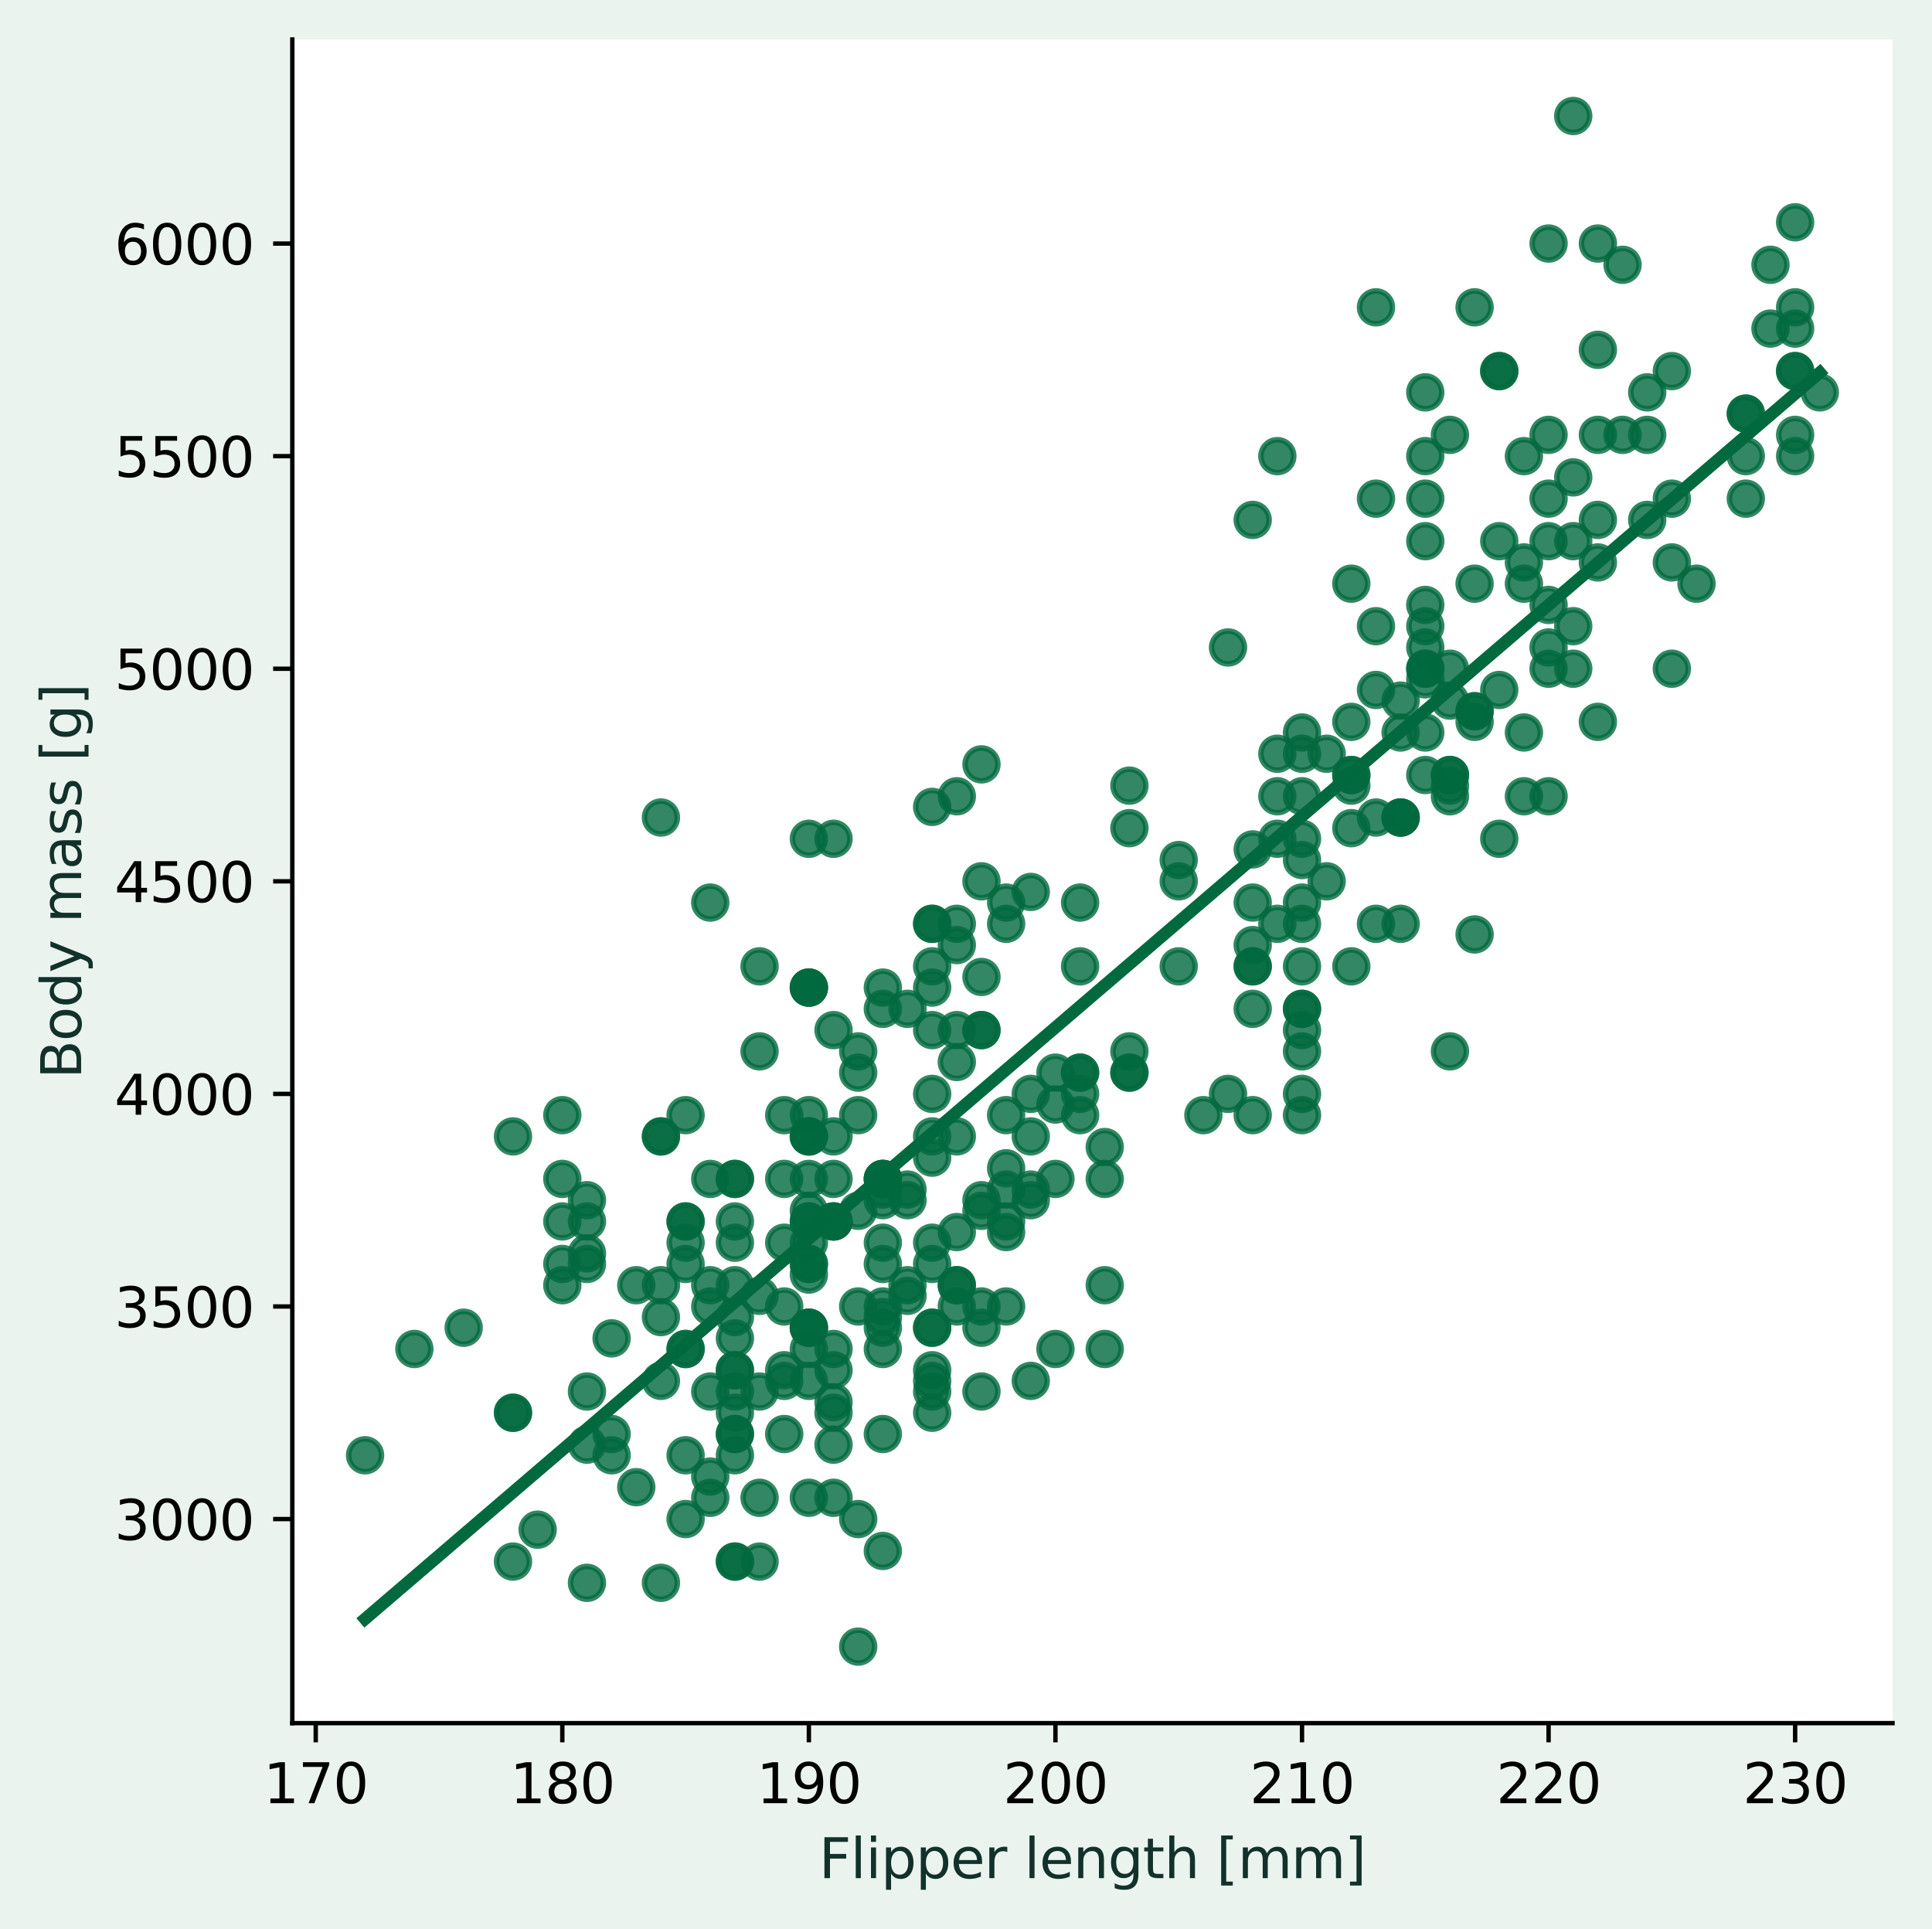 <?xml version="1.0" encoding="utf-8" standalone="no"?>
<!DOCTYPE svg PUBLIC "-//W3C//DTD SVG 1.1//EN"
  "http://www.w3.org/Graphics/SVG/1.1/DTD/svg11.dtd">
<svg xmlns:xlink="http://www.w3.org/1999/xlink" width="352.457pt" height="351.895pt" viewBox="0 0 352.457 351.895" xmlns="http://www.w3.org/2000/svg" version="1.1">
 <defs>
  <style type="text/css">*{stroke-linejoin: round; stroke-linecap: butt}</style>
 </defs>
 <g id="figure_1">
  <g id="patch_1">
   <path d="M 0 351.895 
L 352.457 351.895 
L 352.457 0 
L 0 0 
z
" style="fill: #ebf3ef"/>
  </g>
  <g id="axes_1">
   <g id="patch_2">
    <path d="M 53.328 314.339 
L 345.257 314.339 
L 345.257 7.2 
L 53.328 7.2 
z
" style="fill: #ffffff"/>
   </g>
   <g id="PathCollection_1">
    <defs>
     <path id="mf3bec8a8c6" d="M 0 3 
C 0.796 3 1.559 2.684 2.121 2.121 
C 2.684 1.559 3 0.796 3 0 
C 3 -0.796 2.684 -1.559 2.121 -2.121 
C 1.559 -2.684 0.796 -3 0 -3 
C -0.796 -3 -1.559 -2.684 -2.121 -2.121 
C -2.684 -1.559 -3 -0.796 -3 0 
C -3 0.796 -2.684 1.559 -2.121 2.121 
C -1.559 2.684 -0.796 3 0 3 
z
" style="stroke: #00693e; stroke-opacity: 0.8"/>
    </defs>
    <g clip-path="url(#pcc3d745ef6)">
     <use xlink:href="#mf3bec8a8c6" x="107.081" y="218.94" style="fill: #00693e; fill-opacity: 0.8; stroke: #00693e; stroke-opacity: 0.8"/>
     <use xlink:href="#mf3bec8a8c6" x="129.571" y="215.062" style="fill: #00693e; fill-opacity: 0.8; stroke: #00693e; stroke-opacity: 0.8"/>
     <use xlink:href="#mf3bec8a8c6" x="170.055" y="257.72" style="fill: #00693e; fill-opacity: 0.8; stroke: #00693e; stroke-opacity: 0.8"/>
     <use xlink:href="#mf3bec8a8c6" x="161.058" y="242.208" style="fill: #00693e; fill-opacity: 0.8; stroke: #00693e; stroke-opacity: 0.8"/>
     <use xlink:href="#mf3bec8a8c6" x="147.564" y="226.696" style="fill: #00693e; fill-opacity: 0.8; stroke: #00693e; stroke-opacity: 0.8"/>
     <use xlink:href="#mf3bec8a8c6" x="107.081" y="228.635" style="fill: #00693e; fill-opacity: 0.8; stroke: #00693e; stroke-opacity: 0.8"/>
     <use xlink:href="#mf3bec8a8c6" x="170.055" y="147.196" style="fill: #00693e; fill-opacity: 0.8; stroke: #00693e; stroke-opacity: 0.8"/>
     <use xlink:href="#mf3bec8a8c6" x="161.058" y="240.269" style="fill: #00693e; fill-opacity: 0.8; stroke: #00693e; stroke-opacity: 0.8"/>
     <use xlink:href="#mf3bec8a8c6" x="147.564" y="180.159" style="fill: #00693e; fill-opacity: 0.8; stroke: #00693e; stroke-opacity: 0.8"/>
     <use xlink:href="#mf3bec8a8c6" x="129.571" y="253.842" style="fill: #00693e; fill-opacity: 0.8; stroke: #00693e; stroke-opacity: 0.8"/>
     <use xlink:href="#mf3bec8a8c6" x="102.583" y="222.818" style="fill: #00693e; fill-opacity: 0.8; stroke: #00693e; stroke-opacity: 0.8"/>
     <use xlink:href="#mf3bec8a8c6" x="111.579" y="261.598" style="fill: #00693e; fill-opacity: 0.8; stroke: #00693e; stroke-opacity: 0.8"/>
     <use xlink:href="#mf3bec8a8c6" x="152.062" y="215.062" style="fill: #00693e; fill-opacity: 0.8; stroke: #00693e; stroke-opacity: 0.8"/>
     <use xlink:href="#mf3bec8a8c6" x="183.549" y="168.525" style="fill: #00693e; fill-opacity: 0.8; stroke: #00693e; stroke-opacity: 0.8"/>
     <use xlink:href="#mf3bec8a8c6" x="125.073" y="222.818" style="fill: #00693e; fill-opacity: 0.8; stroke: #00693e; stroke-opacity: 0.8"/>
     <use xlink:href="#mf3bec8a8c6" x="170.055" y="242.208" style="fill: #00693e; fill-opacity: 0.8; stroke: #00693e; stroke-opacity: 0.8"/>
     <use xlink:href="#mf3bec8a8c6" x="179.051" y="160.769" style="fill: #00693e; fill-opacity: 0.8; stroke: #00693e; stroke-opacity: 0.8"/>
     <use xlink:href="#mf3bec8a8c6" x="120.575" y="251.903" style="fill: #00693e; fill-opacity: 0.8; stroke: #00693e; stroke-opacity: 0.8"/>
     <use xlink:href="#mf3bec8a8c6" x="165.557" y="184.037" style="fill: #00693e; fill-opacity: 0.8; stroke: #00693e; stroke-opacity: 0.8"/>
     <use xlink:href="#mf3bec8a8c6" x="75.594" y="246.086" style="fill: #00693e; fill-opacity: 0.8; stroke: #00693e; stroke-opacity: 0.8"/>
     <use xlink:href="#mf3bec8a8c6" x="102.583" y="230.574" style="fill: #00693e; fill-opacity: 0.8; stroke: #00693e; stroke-opacity: 0.8"/>
     <use xlink:href="#mf3bec8a8c6" x="143.066" y="215.062" style="fill: #00693e; fill-opacity: 0.8; stroke: #00693e; stroke-opacity: 0.8"/>
     <use xlink:href="#mf3bec8a8c6" x="125.073" y="203.428" style="fill: #00693e; fill-opacity: 0.8; stroke: #00693e; stroke-opacity: 0.8"/>
     <use xlink:href="#mf3bec8a8c6" x="102.583" y="215.062" style="fill: #00693e; fill-opacity: 0.8; stroke: #00693e; stroke-opacity: 0.8"/>
     <use xlink:href="#mf3bec8a8c6" x="134.07" y="215.062" style="fill: #00693e; fill-opacity: 0.8; stroke: #00693e; stroke-opacity: 0.8"/>
     <use xlink:href="#mf3bec8a8c6" x="116.077" y="234.452" style="fill: #00693e; fill-opacity: 0.8; stroke: #00693e; stroke-opacity: 0.8"/>
     <use xlink:href="#mf3bec8a8c6" x="134.07" y="261.598" style="fill: #00693e; fill-opacity: 0.8; stroke: #00693e; stroke-opacity: 0.8"/>
     <use xlink:href="#mf3bec8a8c6" x="66.598" y="265.476" style="fill: #00693e; fill-opacity: 0.8; stroke: #00693e; stroke-opacity: 0.8"/>
     <use xlink:href="#mf3bec8a8c6" x="102.583" y="203.428" style="fill: #00693e; fill-opacity: 0.8; stroke: #00693e; stroke-opacity: 0.8"/>
     <use xlink:href="#mf3bec8a8c6" x="93.586" y="257.72" style="fill: #00693e; fill-opacity: 0.8; stroke: #00693e; stroke-opacity: 0.8"/>
     <use xlink:href="#mf3bec8a8c6" x="93.586" y="207.306" style="fill: #00693e; fill-opacity: 0.8; stroke: #00693e; stroke-opacity: 0.8"/>
     <use xlink:href="#mf3bec8a8c6" x="138.568" y="253.842" style="fill: #00693e; fill-opacity: 0.8; stroke: #00693e; stroke-opacity: 0.8"/>
     <use xlink:href="#mf3bec8a8c6" x="120.575" y="207.306" style="fill: #00693e; fill-opacity: 0.8; stroke: #00693e; stroke-opacity: 0.8"/>
     <use xlink:href="#mf3bec8a8c6" x="170.055" y="251.903" style="fill: #00693e; fill-opacity: 0.8; stroke: #00693e; stroke-opacity: 0.8"/>
     <use xlink:href="#mf3bec8a8c6" x="174.553" y="187.915" style="fill: #00693e; fill-opacity: 0.8; stroke: #00693e; stroke-opacity: 0.8"/>
     <use xlink:href="#mf3bec8a8c6" x="147.564" y="203.428" style="fill: #00693e; fill-opacity: 0.8; stroke: #00693e; stroke-opacity: 0.8"/>
     <use xlink:href="#mf3bec8a8c6" x="102.583" y="234.452" style="fill: #00693e; fill-opacity: 0.8; stroke: #00693e; stroke-opacity: 0.8"/>
     <use xlink:href="#mf3bec8a8c6" x="107.081" y="253.842" style="fill: #00693e; fill-opacity: 0.8; stroke: #00693e; stroke-opacity: 0.8"/>
     <use xlink:href="#mf3bec8a8c6" x="120.575" y="149.135" style="fill: #00693e; fill-opacity: 0.8; stroke: #00693e; stroke-opacity: 0.8"/>
     <use xlink:href="#mf3bec8a8c6" x="111.579" y="265.476" style="fill: #00693e; fill-opacity: 0.8; stroke: #00693e; stroke-opacity: 0.8"/>
     <use xlink:href="#mf3bec8a8c6" x="170.055" y="207.306" style="fill: #00693e; fill-opacity: 0.8; stroke: #00693e; stroke-opacity: 0.8"/>
     <use xlink:href="#mf3bec8a8c6" x="129.571" y="269.354" style="fill: #00693e; fill-opacity: 0.8; stroke: #00693e; stroke-opacity: 0.8"/>
     <use xlink:href="#mf3bec8a8c6" x="174.553" y="168.525" style="fill: #00693e; fill-opacity: 0.8; stroke: #00693e; stroke-opacity: 0.8"/>
     <use xlink:href="#mf3bec8a8c6" x="125.073" y="277.11" style="fill: #00693e; fill-opacity: 0.8; stroke: #00693e; stroke-opacity: 0.8"/>
     <use xlink:href="#mf3bec8a8c6" x="147.564" y="153.013" style="fill: #00693e; fill-opacity: 0.8; stroke: #00693e; stroke-opacity: 0.8"/>
     <use xlink:href="#mf3bec8a8c6" x="111.579" y="244.147" style="fill: #00693e; fill-opacity: 0.8; stroke: #00693e; stroke-opacity: 0.8"/>
     <use xlink:href="#mf3bec8a8c6" x="98.085" y="279.049" style="fill: #00693e; fill-opacity: 0.8; stroke: #00693e; stroke-opacity: 0.8"/>
     <use xlink:href="#mf3bec8a8c6" x="147.564" y="242.208" style="fill: #00693e; fill-opacity: 0.8; stroke: #00693e; stroke-opacity: 0.8"/>
     <use xlink:href="#mf3bec8a8c6" x="152.062" y="187.915" style="fill: #00693e; fill-opacity: 0.8; stroke: #00693e; stroke-opacity: 0.8"/>
     <use xlink:href="#mf3bec8a8c6" x="129.571" y="238.33" style="fill: #00693e; fill-opacity: 0.8; stroke: #00693e; stroke-opacity: 0.8"/>
     <use xlink:href="#mf3bec8a8c6" x="138.568" y="176.281" style="fill: #00693e; fill-opacity: 0.8; stroke: #00693e; stroke-opacity: 0.8"/>
     <use xlink:href="#mf3bec8a8c6" x="147.564" y="242.208" style="fill: #00693e; fill-opacity: 0.8; stroke: #00693e; stroke-opacity: 0.8"/>
     <use xlink:href="#mf3bec8a8c6" x="192.545" y="195.672" style="fill: #00693e; fill-opacity: 0.8; stroke: #00693e; stroke-opacity: 0.8"/>
     <use xlink:href="#mf3bec8a8c6" x="134.07" y="284.866" style="fill: #00693e; fill-opacity: 0.8; stroke: #00693e; stroke-opacity: 0.8"/>
     <use xlink:href="#mf3bec8a8c6" x="152.062" y="222.818" style="fill: #00693e; fill-opacity: 0.8; stroke: #00693e; stroke-opacity: 0.8"/>
     <use xlink:href="#mf3bec8a8c6" x="129.571" y="234.452" style="fill: #00693e; fill-opacity: 0.8; stroke: #00693e; stroke-opacity: 0.8"/>
     <use xlink:href="#mf3bec8a8c6" x="161.058" y="215.062" style="fill: #00693e; fill-opacity: 0.8; stroke: #00693e; stroke-opacity: 0.8"/>
     <use xlink:href="#mf3bec8a8c6" x="107.081" y="288.744" style="fill: #00693e; fill-opacity: 0.8; stroke: #00693e; stroke-opacity: 0.8"/>
     <use xlink:href="#mf3bec8a8c6" x="165.557" y="218.94" style="fill: #00693e; fill-opacity: 0.8; stroke: #00693e; stroke-opacity: 0.8"/>
     <use xlink:href="#mf3bec8a8c6" x="125.073" y="265.476" style="fill: #00693e; fill-opacity: 0.8; stroke: #00693e; stroke-opacity: 0.8"/>
     <use xlink:href="#mf3bec8a8c6" x="170.055" y="168.525" style="fill: #00693e; fill-opacity: 0.8; stroke: #00693e; stroke-opacity: 0.8"/>
     <use xlink:href="#mf3bec8a8c6" x="125.073" y="230.574" style="fill: #00693e; fill-opacity: 0.8; stroke: #00693e; stroke-opacity: 0.8"/>
     <use xlink:href="#mf3bec8a8c6" x="156.56" y="195.672" style="fill: #00693e; fill-opacity: 0.8; stroke: #00693e; stroke-opacity: 0.8"/>
     <use xlink:href="#mf3bec8a8c6" x="120.575" y="288.744" style="fill: #00693e; fill-opacity: 0.8; stroke: #00693e; stroke-opacity: 0.8"/>
     <use xlink:href="#mf3bec8a8c6" x="156.56" y="203.428" style="fill: #00693e; fill-opacity: 0.8; stroke: #00693e; stroke-opacity: 0.8"/>
     <use xlink:href="#mf3bec8a8c6" x="170.055" y="249.964" style="fill: #00693e; fill-opacity: 0.8; stroke: #00693e; stroke-opacity: 0.8"/>
     <use xlink:href="#mf3bec8a8c6" x="138.568" y="191.793" style="fill: #00693e; fill-opacity: 0.8; stroke: #00693e; stroke-opacity: 0.8"/>
     <use xlink:href="#mf3bec8a8c6" x="147.564" y="273.232" style="fill: #00693e; fill-opacity: 0.8; stroke: #00693e; stroke-opacity: 0.8"/>
     <use xlink:href="#mf3bec8a8c6" x="183.549" y="164.647" style="fill: #00693e; fill-opacity: 0.8; stroke: #00693e; stroke-opacity: 0.8"/>
     <use xlink:href="#mf3bec8a8c6" x="147.564" y="230.574" style="fill: #00693e; fill-opacity: 0.8; stroke: #00693e; stroke-opacity: 0.8"/>
     <use xlink:href="#mf3bec8a8c6" x="147.564" y="207.306" style="fill: #00693e; fill-opacity: 0.8; stroke: #00693e; stroke-opacity: 0.8"/>
     <use xlink:href="#mf3bec8a8c6" x="174.553" y="234.452" style="fill: #00693e; fill-opacity: 0.8; stroke: #00693e; stroke-opacity: 0.8"/>
     <use xlink:href="#mf3bec8a8c6" x="179.051" y="187.915" style="fill: #00693e; fill-opacity: 0.8; stroke: #00693e; stroke-opacity: 0.8"/>
     <use xlink:href="#mf3bec8a8c6" x="147.564" y="222.818" style="fill: #00693e; fill-opacity: 0.8; stroke: #00693e; stroke-opacity: 0.8"/>
     <use xlink:href="#mf3bec8a8c6" x="170.055" y="180.159" style="fill: #00693e; fill-opacity: 0.8; stroke: #00693e; stroke-opacity: 0.8"/>
     <use xlink:href="#mf3bec8a8c6" x="152.062" y="222.818" style="fill: #00693e; fill-opacity: 0.8; stroke: #00693e; stroke-opacity: 0.8"/>
     <use xlink:href="#mf3bec8a8c6" x="120.575" y="207.306" style="fill: #00693e; fill-opacity: 0.8; stroke: #00693e; stroke-opacity: 0.8"/>
     <use xlink:href="#mf3bec8a8c6" x="134.07" y="234.452" style="fill: #00693e; fill-opacity: 0.8; stroke: #00693e; stroke-opacity: 0.8"/>
     <use xlink:href="#mf3bec8a8c6" x="170.055" y="199.55" style="fill: #00693e; fill-opacity: 0.8; stroke: #00693e; stroke-opacity: 0.8"/>
     <use xlink:href="#mf3bec8a8c6" x="143.066" y="261.598" style="fill: #00693e; fill-opacity: 0.8; stroke: #00693e; stroke-opacity: 0.8"/>
     <use xlink:href="#mf3bec8a8c6" x="174.553" y="145.257" style="fill: #00693e; fill-opacity: 0.8; stroke: #00693e; stroke-opacity: 0.8"/>
     <use xlink:href="#mf3bec8a8c6" x="134.07" y="215.062" style="fill: #00693e; fill-opacity: 0.8; stroke: #00693e; stroke-opacity: 0.8"/>
     <use xlink:href="#mf3bec8a8c6" x="161.058" y="184.037" style="fill: #00693e; fill-opacity: 0.8; stroke: #00693e; stroke-opacity: 0.8"/>
     <use xlink:href="#mf3bec8a8c6" x="152.062" y="249.964" style="fill: #00693e; fill-opacity: 0.8; stroke: #00693e; stroke-opacity: 0.8"/>
     <use xlink:href="#mf3bec8a8c6" x="165.557" y="234.452" style="fill: #00693e; fill-opacity: 0.8; stroke: #00693e; stroke-opacity: 0.8"/>
     <use xlink:href="#mf3bec8a8c6" x="147.564" y="215.062" style="fill: #00693e; fill-opacity: 0.8; stroke: #00693e; stroke-opacity: 0.8"/>
     <use xlink:href="#mf3bec8a8c6" x="143.066" y="238.33" style="fill: #00693e; fill-opacity: 0.8; stroke: #00693e; stroke-opacity: 0.8"/>
     <use xlink:href="#mf3bec8a8c6" x="143.066" y="203.428" style="fill: #00693e; fill-opacity: 0.8; stroke: #00693e; stroke-opacity: 0.8"/>
     <use xlink:href="#mf3bec8a8c6" x="147.564" y="230.574" style="fill: #00693e; fill-opacity: 0.8; stroke: #00693e; stroke-opacity: 0.8"/>
     <use xlink:href="#mf3bec8a8c6" x="201.542" y="234.452" style="fill: #00693e; fill-opacity: 0.8; stroke: #00693e; stroke-opacity: 0.8"/>
     <use xlink:href="#mf3bec8a8c6" x="215.036" y="176.281" style="fill: #00693e; fill-opacity: 0.8; stroke: #00693e; stroke-opacity: 0.8"/>
     <use xlink:href="#mf3bec8a8c6" x="125.073" y="246.086" style="fill: #00693e; fill-opacity: 0.8; stroke: #00693e; stroke-opacity: 0.8"/>
     <use xlink:href="#mf3bec8a8c6" x="129.571" y="164.647" style="fill: #00693e; fill-opacity: 0.8; stroke: #00693e; stroke-opacity: 0.8"/>
     <use xlink:href="#mf3bec8a8c6" x="134.07" y="253.842" style="fill: #00693e; fill-opacity: 0.8; stroke: #00693e; stroke-opacity: 0.8"/>
     <use xlink:href="#mf3bec8a8c6" x="228.53" y="176.281" style="fill: #00693e; fill-opacity: 0.8; stroke: #00693e; stroke-opacity: 0.8"/>
     <use xlink:href="#mf3bec8a8c6" x="147.564" y="222.818" style="fill: #00693e; fill-opacity: 0.8; stroke: #00693e; stroke-opacity: 0.8"/>
     <use xlink:href="#mf3bec8a8c6" x="174.553" y="172.403" style="fill: #00693e; fill-opacity: 0.8; stroke: #00693e; stroke-opacity: 0.8"/>
     <use xlink:href="#mf3bec8a8c6" x="93.586" y="284.866" style="fill: #00693e; fill-opacity: 0.8; stroke: #00693e; stroke-opacity: 0.8"/>
     <use xlink:href="#mf3bec8a8c6" x="156.56" y="191.793" style="fill: #00693e; fill-opacity: 0.8; stroke: #00693e; stroke-opacity: 0.8"/>
     <use xlink:href="#mf3bec8a8c6" x="156.56" y="220.879" style="fill: #00693e; fill-opacity: 0.8; stroke: #00693e; stroke-opacity: 0.8"/>
     <use xlink:href="#mf3bec8a8c6" x="206.04" y="143.318" style="fill: #00693e; fill-opacity: 0.8; stroke: #00693e; stroke-opacity: 0.8"/>
     <use xlink:href="#mf3bec8a8c6" x="116.077" y="271.293" style="fill: #00693e; fill-opacity: 0.8; stroke: #00693e; stroke-opacity: 0.8"/>
     <use xlink:href="#mf3bec8a8c6" x="147.564" y="180.159" style="fill: #00693e; fill-opacity: 0.8; stroke: #00693e; stroke-opacity: 0.8"/>
     <use xlink:href="#mf3bec8a8c6" x="161.058" y="282.927" style="fill: #00693e; fill-opacity: 0.8; stroke: #00693e; stroke-opacity: 0.8"/>
     <use xlink:href="#mf3bec8a8c6" x="120.575" y="234.452" style="fill: #00693e; fill-opacity: 0.8; stroke: #00693e; stroke-opacity: 0.8"/>
     <use xlink:href="#mf3bec8a8c6" x="188.047" y="218.94" style="fill: #00693e; fill-opacity: 0.8; stroke: #00693e; stroke-opacity: 0.8"/>
     <use xlink:href="#mf3bec8a8c6" x="147.564" y="207.306" style="fill: #00693e; fill-opacity: 0.8; stroke: #00693e; stroke-opacity: 0.8"/>
     <use xlink:href="#mf3bec8a8c6" x="107.081" y="263.537" style="fill: #00693e; fill-opacity: 0.8; stroke: #00693e; stroke-opacity: 0.8"/>
     <use xlink:href="#mf3bec8a8c6" x="179.051" y="139.44" style="fill: #00693e; fill-opacity: 0.8; stroke: #00693e; stroke-opacity: 0.8"/>
     <use xlink:href="#mf3bec8a8c6" x="183.549" y="213.123" style="fill: #00693e; fill-opacity: 0.8; stroke: #00693e; stroke-opacity: 0.8"/>
     <use xlink:href="#mf3bec8a8c6" x="152.062" y="153.013" style="fill: #00693e; fill-opacity: 0.8; stroke: #00693e; stroke-opacity: 0.8"/>
     <use xlink:href="#mf3bec8a8c6" x="161.058" y="261.598" style="fill: #00693e; fill-opacity: 0.8; stroke: #00693e; stroke-opacity: 0.8"/>
     <use xlink:href="#mf3bec8a8c6" x="179.051" y="178.22" style="fill: #00693e; fill-opacity: 0.8; stroke: #00693e; stroke-opacity: 0.8"/>
     <use xlink:href="#mf3bec8a8c6" x="152.062" y="207.306" style="fill: #00693e; fill-opacity: 0.8; stroke: #00693e; stroke-opacity: 0.8"/>
     <use xlink:href="#mf3bec8a8c6" x="174.553" y="193.732" style="fill: #00693e; fill-opacity: 0.8; stroke: #00693e; stroke-opacity: 0.8"/>
     <use xlink:href="#mf3bec8a8c6" x="138.568" y="284.866" style="fill: #00693e; fill-opacity: 0.8; stroke: #00693e; stroke-opacity: 0.8"/>
     <use xlink:href="#mf3bec8a8c6" x="188.047" y="217.001" style="fill: #00693e; fill-opacity: 0.8; stroke: #00693e; stroke-opacity: 0.8"/>
     <use xlink:href="#mf3bec8a8c6" x="143.066" y="249.964" style="fill: #00693e; fill-opacity: 0.8; stroke: #00693e; stroke-opacity: 0.8"/>
     <use xlink:href="#mf3bec8a8c6" x="143.066" y="251.903" style="fill: #00693e; fill-opacity: 0.8; stroke: #00693e; stroke-opacity: 0.8"/>
     <use xlink:href="#mf3bec8a8c6" x="134.07" y="265.476" style="fill: #00693e; fill-opacity: 0.8; stroke: #00693e; stroke-opacity: 0.8"/>
     <use xlink:href="#mf3bec8a8c6" x="183.549" y="238.33" style="fill: #00693e; fill-opacity: 0.8; stroke: #00693e; stroke-opacity: 0.8"/>
     <use xlink:href="#mf3bec8a8c6" x="84.59" y="242.208" style="fill: #00693e; fill-opacity: 0.8; stroke: #00693e; stroke-opacity: 0.8"/>
     <use xlink:href="#mf3bec8a8c6" x="201.542" y="209.245" style="fill: #00693e; fill-opacity: 0.8; stroke: #00693e; stroke-opacity: 0.8"/>
     <use xlink:href="#mf3bec8a8c6" x="129.571" y="273.232" style="fill: #00693e; fill-opacity: 0.8; stroke: #00693e; stroke-opacity: 0.8"/>
     <use xlink:href="#mf3bec8a8c6" x="188.047" y="199.55" style="fill: #00693e; fill-opacity: 0.8; stroke: #00693e; stroke-opacity: 0.8"/>
     <use xlink:href="#mf3bec8a8c6" x="152.062" y="255.781" style="fill: #00693e; fill-opacity: 0.8; stroke: #00693e; stroke-opacity: 0.8"/>
     <use xlink:href="#mf3bec8a8c6" x="170.055" y="176.281" style="fill: #00693e; fill-opacity: 0.8; stroke: #00693e; stroke-opacity: 0.8"/>
     <use xlink:href="#mf3bec8a8c6" x="152.062" y="273.232" style="fill: #00693e; fill-opacity: 0.8; stroke: #00693e; stroke-opacity: 0.8"/>
     <use xlink:href="#mf3bec8a8c6" x="237.527" y="199.55" style="fill: #00693e; fill-opacity: 0.8; stroke: #00693e; stroke-opacity: 0.8"/>
     <use xlink:href="#mf3bec8a8c6" x="147.564" y="251.903" style="fill: #00693e; fill-opacity: 0.8; stroke: #00693e; stroke-opacity: 0.8"/>
     <use xlink:href="#mf3bec8a8c6" x="179.051" y="238.33" style="fill: #00693e; fill-opacity: 0.8; stroke: #00693e; stroke-opacity: 0.8"/>
     <use xlink:href="#mf3bec8a8c6" x="161.058" y="238.33" style="fill: #00693e; fill-opacity: 0.8; stroke: #00693e; stroke-opacity: 0.8"/>
     <use xlink:href="#mf3bec8a8c6" x="188.047" y="162.708" style="fill: #00693e; fill-opacity: 0.8; stroke: #00693e; stroke-opacity: 0.8"/>
     <use xlink:href="#mf3bec8a8c6" x="134.07" y="244.147" style="fill: #00693e; fill-opacity: 0.8; stroke: #00693e; stroke-opacity: 0.8"/>
     <use xlink:href="#mf3bec8a8c6" x="147.564" y="207.306" style="fill: #00693e; fill-opacity: 0.8; stroke: #00693e; stroke-opacity: 0.8"/>
     <use xlink:href="#mf3bec8a8c6" x="152.062" y="263.537" style="fill: #00693e; fill-opacity: 0.8; stroke: #00693e; stroke-opacity: 0.8"/>
     <use xlink:href="#mf3bec8a8c6" x="192.545" y="201.489" style="fill: #00693e; fill-opacity: 0.8; stroke: #00693e; stroke-opacity: 0.8"/>
     <use xlink:href="#mf3bec8a8c6" x="125.073" y="246.086" style="fill: #00693e; fill-opacity: 0.8; stroke: #00693e; stroke-opacity: 0.8"/>
     <use xlink:href="#mf3bec8a8c6" x="161.058" y="180.159" style="fill: #00693e; fill-opacity: 0.8; stroke: #00693e; stroke-opacity: 0.8"/>
     <use xlink:href="#mf3bec8a8c6" x="161.058" y="246.086" style="fill: #00693e; fill-opacity: 0.8; stroke: #00693e; stroke-opacity: 0.8"/>
     <use xlink:href="#mf3bec8a8c6" x="134.07" y="240.269" style="fill: #00693e; fill-opacity: 0.8; stroke: #00693e; stroke-opacity: 0.8"/>
     <use xlink:href="#mf3bec8a8c6" x="138.568" y="273.232" style="fill: #00693e; fill-opacity: 0.8; stroke: #00693e; stroke-opacity: 0.8"/>
     <use xlink:href="#mf3bec8a8c6" x="147.564" y="220.879" style="fill: #00693e; fill-opacity: 0.8; stroke: #00693e; stroke-opacity: 0.8"/>
     <use xlink:href="#mf3bec8a8c6" x="156.56" y="277.11" style="fill: #00693e; fill-opacity: 0.8; stroke: #00693e; stroke-opacity: 0.8"/>
     <use xlink:href="#mf3bec8a8c6" x="125.073" y="226.696" style="fill: #00693e; fill-opacity: 0.8; stroke: #00693e; stroke-opacity: 0.8"/>
     <use xlink:href="#mf3bec8a8c6" x="147.564" y="180.159" style="fill: #00693e; fill-opacity: 0.8; stroke: #00693e; stroke-opacity: 0.8"/>
     <use xlink:href="#mf3bec8a8c6" x="120.575" y="240.269" style="fill: #00693e; fill-opacity: 0.8; stroke: #00693e; stroke-opacity: 0.8"/>
     <use xlink:href="#mf3bec8a8c6" x="170.055" y="242.208" style="fill: #00693e; fill-opacity: 0.8; stroke: #00693e; stroke-opacity: 0.8"/>
     <use xlink:href="#mf3bec8a8c6" x="161.058" y="218.94" style="fill: #00693e; fill-opacity: 0.8; stroke: #00693e; stroke-opacity: 0.8"/>
     <use xlink:href="#mf3bec8a8c6" x="134.07" y="222.818" style="fill: #00693e; fill-opacity: 0.8; stroke: #00693e; stroke-opacity: 0.8"/>
     <use xlink:href="#mf3bec8a8c6" x="197.043" y="199.55" style="fill: #00693e; fill-opacity: 0.8; stroke: #00693e; stroke-opacity: 0.8"/>
     <use xlink:href="#mf3bec8a8c6" x="156.56" y="238.33" style="fill: #00693e; fill-opacity: 0.8; stroke: #00693e; stroke-opacity: 0.8"/>
     <use xlink:href="#mf3bec8a8c6" x="174.553" y="207.306" style="fill: #00693e; fill-opacity: 0.8; stroke: #00693e; stroke-opacity: 0.8"/>
     <use xlink:href="#mf3bec8a8c6" x="161.058" y="226.696" style="fill: #00693e; fill-opacity: 0.8; stroke: #00693e; stroke-opacity: 0.8"/>
     <use xlink:href="#mf3bec8a8c6" x="138.568" y="236.391" style="fill: #00693e; fill-opacity: 0.8; stroke: #00693e; stroke-opacity: 0.8"/>
     <use xlink:href="#mf3bec8a8c6" x="179.051" y="220.879" style="fill: #00693e; fill-opacity: 0.8; stroke: #00693e; stroke-opacity: 0.8"/>
     <use xlink:href="#mf3bec8a8c6" x="183.549" y="203.428" style="fill: #00693e; fill-opacity: 0.8; stroke: #00693e; stroke-opacity: 0.8"/>
     <use xlink:href="#mf3bec8a8c6" x="93.586" y="257.72" style="fill: #00693e; fill-opacity: 0.8; stroke: #00693e; stroke-opacity: 0.8"/>
     <use xlink:href="#mf3bec8a8c6" x="179.051" y="218.94" style="fill: #00693e; fill-opacity: 0.8; stroke: #00693e; stroke-opacity: 0.8"/>
     <use xlink:href="#mf3bec8a8c6" x="170.055" y="187.915" style="fill: #00693e; fill-opacity: 0.8; stroke: #00693e; stroke-opacity: 0.8"/>
     <use xlink:href="#mf3bec8a8c6" x="183.549" y="222.818" style="fill: #00693e; fill-opacity: 0.8; stroke: #00693e; stroke-opacity: 0.8"/>
     <use xlink:href="#mf3bec8a8c6" x="161.058" y="215.062" style="fill: #00693e; fill-opacity: 0.8; stroke: #00693e; stroke-opacity: 0.8"/>
     <use xlink:href="#mf3bec8a8c6" x="165.557" y="217.001" style="fill: #00693e; fill-opacity: 0.8; stroke: #00693e; stroke-opacity: 0.8"/>
     <use xlink:href="#mf3bec8a8c6" x="125.073" y="222.818" style="fill: #00693e; fill-opacity: 0.8; stroke: #00693e; stroke-opacity: 0.8"/>
     <use xlink:href="#mf3bec8a8c6" x="197.043" y="195.672" style="fill: #00693e; fill-opacity: 0.8; stroke: #00693e; stroke-opacity: 0.8"/>
     <use xlink:href="#mf3bec8a8c6" x="147.564" y="232.513" style="fill: #00693e; fill-opacity: 0.8; stroke: #00693e; stroke-opacity: 0.8"/>
     <use xlink:href="#mf3bec8a8c6" x="197.043" y="195.672" style="fill: #00693e; fill-opacity: 0.8; stroke: #00693e; stroke-opacity: 0.8"/>
     <use xlink:href="#mf3bec8a8c6" x="179.051" y="253.842" style="fill: #00693e; fill-opacity: 0.8; stroke: #00693e; stroke-opacity: 0.8"/>
     <use xlink:href="#mf3bec8a8c6" x="107.081" y="222.818" style="fill: #00693e; fill-opacity: 0.8; stroke: #00693e; stroke-opacity: 0.8"/>
     <use xlink:href="#mf3bec8a8c6" x="147.564" y="242.208" style="fill: #00693e; fill-opacity: 0.8; stroke: #00693e; stroke-opacity: 0.8"/>
     <use xlink:href="#mf3bec8a8c6" x="170.055" y="168.525" style="fill: #00693e; fill-opacity: 0.8; stroke: #00693e; stroke-opacity: 0.8"/>
     <use xlink:href="#mf3bec8a8c6" x="107.081" y="230.574" style="fill: #00693e; fill-opacity: 0.8; stroke: #00693e; stroke-opacity: 0.8"/>
     <use xlink:href="#mf3bec8a8c6" x="152.062" y="246.086" style="fill: #00693e; fill-opacity: 0.8; stroke: #00693e; stroke-opacity: 0.8"/>
     <use xlink:href="#mf3bec8a8c6" x="134.07" y="284.866" style="fill: #00693e; fill-opacity: 0.8; stroke: #00693e; stroke-opacity: 0.8"/>
     <use xlink:href="#mf3bec8a8c6" x="161.058" y="215.062" style="fill: #00693e; fill-opacity: 0.8; stroke: #00693e; stroke-opacity: 0.8"/>
     <use xlink:href="#mf3bec8a8c6" x="170.055" y="253.842" style="fill: #00693e; fill-opacity: 0.8; stroke: #00693e; stroke-opacity: 0.8"/>
     <use xlink:href="#mf3bec8a8c6" x="179.051" y="187.915" style="fill: #00693e; fill-opacity: 0.8; stroke: #00693e; stroke-opacity: 0.8"/>
     <use xlink:href="#mf3bec8a8c6" x="192.545" y="246.086" style="fill: #00693e; fill-opacity: 0.8; stroke: #00693e; stroke-opacity: 0.8"/>
     <use xlink:href="#mf3bec8a8c6" x="192.545" y="215.062" style="fill: #00693e; fill-opacity: 0.8; stroke: #00693e; stroke-opacity: 0.8"/>
     <use xlink:href="#mf3bec8a8c6" x="152.062" y="222.818" style="fill: #00693e; fill-opacity: 0.8; stroke: #00693e; stroke-opacity: 0.8"/>
     <use xlink:href="#mf3bec8a8c6" x="215.036" y="156.891" style="fill: #00693e; fill-opacity: 0.8; stroke: #00693e; stroke-opacity: 0.8"/>
     <use xlink:href="#mf3bec8a8c6" x="134.07" y="261.598" style="fill: #00693e; fill-opacity: 0.8; stroke: #00693e; stroke-opacity: 0.8"/>
     <use xlink:href="#mf3bec8a8c6" x="197.043" y="176.281" style="fill: #00693e; fill-opacity: 0.8; stroke: #00693e; stroke-opacity: 0.8"/>
     <use xlink:href="#mf3bec8a8c6" x="134.07" y="249.964" style="fill: #00693e; fill-opacity: 0.8; stroke: #00693e; stroke-opacity: 0.8"/>
     <use xlink:href="#mf3bec8a8c6" x="206.04" y="191.793" style="fill: #00693e; fill-opacity: 0.8; stroke: #00693e; stroke-opacity: 0.8"/>
     <use xlink:href="#mf3bec8a8c6" x="170.055" y="230.574" style="fill: #00693e; fill-opacity: 0.8; stroke: #00693e; stroke-opacity: 0.8"/>
     <use xlink:href="#mf3bec8a8c6" x="188.047" y="207.306" style="fill: #00693e; fill-opacity: 0.8; stroke: #00693e; stroke-opacity: 0.8"/>
     <use xlink:href="#mf3bec8a8c6" x="170.055" y="211.184" style="fill: #00693e; fill-opacity: 0.8; stroke: #00693e; stroke-opacity: 0.8"/>
     <use xlink:href="#mf3bec8a8c6" x="237.527" y="137.501" style="fill: #00693e; fill-opacity: 0.8; stroke: #00693e; stroke-opacity: 0.8"/>
     <use xlink:href="#mf3bec8a8c6" x="156.56" y="300.378" style="fill: #00693e; fill-opacity: 0.8; stroke: #00693e; stroke-opacity: 0.8"/>
     <use xlink:href="#mf3bec8a8c6" x="215.036" y="160.769" style="fill: #00693e; fill-opacity: 0.8; stroke: #00693e; stroke-opacity: 0.8"/>
     <use xlink:href="#mf3bec8a8c6" x="237.527" y="203.428" style="fill: #00693e; fill-opacity: 0.8; stroke: #00693e; stroke-opacity: 0.8"/>
     <use xlink:href="#mf3bec8a8c6" x="134.07" y="226.696" style="fill: #00693e; fill-opacity: 0.8; stroke: #00693e; stroke-opacity: 0.8"/>
     <use xlink:href="#mf3bec8a8c6" x="174.553" y="234.452" style="fill: #00693e; fill-opacity: 0.8; stroke: #00693e; stroke-opacity: 0.8"/>
     <use xlink:href="#mf3bec8a8c6" x="174.553" y="238.33" style="fill: #00693e; fill-opacity: 0.8; stroke: #00693e; stroke-opacity: 0.8"/>
     <use xlink:href="#mf3bec8a8c6" x="174.553" y="224.757" style="fill: #00693e; fill-opacity: 0.8; stroke: #00693e; stroke-opacity: 0.8"/>
     <use xlink:href="#mf3bec8a8c6" x="197.043" y="164.647" style="fill: #00693e; fill-opacity: 0.8; stroke: #00693e; stroke-opacity: 0.8"/>
     <use xlink:href="#mf3bec8a8c6" x="147.564" y="246.086" style="fill: #00693e; fill-opacity: 0.8; stroke: #00693e; stroke-opacity: 0.8"/>
     <use xlink:href="#mf3bec8a8c6" x="246.523" y="176.281" style="fill: #00693e; fill-opacity: 0.8; stroke: #00693e; stroke-opacity: 0.8"/>
     <use xlink:href="#mf3bec8a8c6" x="134.07" y="257.72" style="fill: #00693e; fill-opacity: 0.8; stroke: #00693e; stroke-opacity: 0.8"/>
     <use xlink:href="#mf3bec8a8c6" x="183.549" y="224.757" style="fill: #00693e; fill-opacity: 0.8; stroke: #00693e; stroke-opacity: 0.8"/>
     <use xlink:href="#mf3bec8a8c6" x="188.047" y="251.903" style="fill: #00693e; fill-opacity: 0.8; stroke: #00693e; stroke-opacity: 0.8"/>
     <use xlink:href="#mf3bec8a8c6" x="197.043" y="203.428" style="fill: #00693e; fill-opacity: 0.8; stroke: #00693e; stroke-opacity: 0.8"/>
     <use xlink:href="#mf3bec8a8c6" x="161.058" y="230.574" style="fill: #00693e; fill-opacity: 0.8; stroke: #00693e; stroke-opacity: 0.8"/>
     <use xlink:href="#mf3bec8a8c6" x="206.04" y="195.672" style="fill: #00693e; fill-opacity: 0.8; stroke: #00693e; stroke-opacity: 0.8"/>
     <use xlink:href="#mf3bec8a8c6" x="134.07" y="249.964" style="fill: #00693e; fill-opacity: 0.8; stroke: #00693e; stroke-opacity: 0.8"/>
     <use xlink:href="#mf3bec8a8c6" x="179.051" y="242.208" style="fill: #00693e; fill-opacity: 0.8; stroke: #00693e; stroke-opacity: 0.8"/>
     <use xlink:href="#mf3bec8a8c6" x="152.062" y="257.72" style="fill: #00693e; fill-opacity: 0.8; stroke: #00693e; stroke-opacity: 0.8"/>
     <use xlink:href="#mf3bec8a8c6" x="206.04" y="195.672" style="fill: #00693e; fill-opacity: 0.8; stroke: #00693e; stroke-opacity: 0.8"/>
     <use xlink:href="#mf3bec8a8c6" x="201.542" y="215.062" style="fill: #00693e; fill-opacity: 0.8; stroke: #00693e; stroke-opacity: 0.8"/>
     <use xlink:href="#mf3bec8a8c6" x="165.557" y="236.391" style="fill: #00693e; fill-opacity: 0.8; stroke: #00693e; stroke-opacity: 0.8"/>
     <use xlink:href="#mf3bec8a8c6" x="219.534" y="203.428" style="fill: #00693e; fill-opacity: 0.8; stroke: #00693e; stroke-opacity: 0.8"/>
     <use xlink:href="#mf3bec8a8c6" x="143.066" y="226.696" style="fill: #00693e; fill-opacity: 0.8; stroke: #00693e; stroke-opacity: 0.8"/>
     <use xlink:href="#mf3bec8a8c6" x="170.055" y="226.696" style="fill: #00693e; fill-opacity: 0.8; stroke: #00693e; stroke-opacity: 0.8"/>
     <use xlink:href="#mf3bec8a8c6" x="224.032" y="199.55" style="fill: #00693e; fill-opacity: 0.8; stroke: #00693e; stroke-opacity: 0.8"/>
     <use xlink:href="#mf3bec8a8c6" x="201.542" y="246.086" style="fill: #00693e; fill-opacity: 0.8; stroke: #00693e; stroke-opacity: 0.8"/>
     <use xlink:href="#mf3bec8a8c6" x="161.058" y="217.001" style="fill: #00693e; fill-opacity: 0.8; stroke: #00693e; stroke-opacity: 0.8"/>
     <use xlink:href="#mf3bec8a8c6" x="237.527" y="191.793" style="fill: #00693e; fill-opacity: 0.8; stroke: #00693e; stroke-opacity: 0.8"/>
     <use xlink:href="#mf3bec8a8c6" x="183.549" y="217.001" style="fill: #00693e; fill-opacity: 0.8; stroke: #00693e; stroke-opacity: 0.8"/>
     <use xlink:href="#mf3bec8a8c6" x="242.025" y="160.769" style="fill: #00693e; fill-opacity: 0.8; stroke: #00693e; stroke-opacity: 0.8"/>
     <use xlink:href="#mf3bec8a8c6" x="327.489" y="67.697" style="fill: #00693e; fill-opacity: 0.8; stroke: #00693e; stroke-opacity: 0.8"/>
     <use xlink:href="#mf3bec8a8c6" x="237.527" y="164.647" style="fill: #00693e; fill-opacity: 0.8; stroke: #00693e; stroke-opacity: 0.8"/>
     <use xlink:href="#mf3bec8a8c6" x="273.512" y="67.697" style="fill: #00693e; fill-opacity: 0.8; stroke: #00693e; stroke-opacity: 0.8"/>
     <use xlink:href="#mf3bec8a8c6" x="260.017" y="90.965" style="fill: #00693e; fill-opacity: 0.8; stroke: #00693e; stroke-opacity: 0.8"/>
     <use xlink:href="#mf3bec8a8c6" x="237.527" y="156.891" style="fill: #00693e; fill-opacity: 0.8; stroke: #00693e; stroke-opacity: 0.8"/>
     <use xlink:href="#mf3bec8a8c6" x="242.025" y="137.501" style="fill: #00693e; fill-opacity: 0.8; stroke: #00693e; stroke-opacity: 0.8"/>
     <use xlink:href="#mf3bec8a8c6" x="278.01" y="106.477" style="fill: #00693e; fill-opacity: 0.8; stroke: #00693e; stroke-opacity: 0.8"/>
     <use xlink:href="#mf3bec8a8c6" x="233.028" y="168.525" style="fill: #00693e; fill-opacity: 0.8; stroke: #00693e; stroke-opacity: 0.8"/>
     <use xlink:href="#mf3bec8a8c6" x="260.017" y="110.355" style="fill: #00693e; fill-opacity: 0.8; stroke: #00693e; stroke-opacity: 0.8"/>
     <use xlink:href="#mf3bec8a8c6" x="255.519" y="149.135" style="fill: #00693e; fill-opacity: 0.8; stroke: #00693e; stroke-opacity: 0.8"/>
     <use xlink:href="#mf3bec8a8c6" x="264.515" y="79.331" style="fill: #00693e; fill-opacity: 0.8; stroke: #00693e; stroke-opacity: 0.8"/>
     <use xlink:href="#mf3bec8a8c6" x="255.519" y="149.135" style="fill: #00693e; fill-opacity: 0.8; stroke: #00693e; stroke-opacity: 0.8"/>
     <use xlink:href="#mf3bec8a8c6" x="251.021" y="56.063" style="fill: #00693e; fill-opacity: 0.8; stroke: #00693e; stroke-opacity: 0.8"/>
     <use xlink:href="#mf3bec8a8c6" x="237.527" y="184.037" style="fill: #00693e; fill-opacity: 0.8; stroke: #00693e; stroke-opacity: 0.8"/>
     <use xlink:href="#mf3bec8a8c6" x="269.014" y="56.063" style="fill: #00693e; fill-opacity: 0.8; stroke: #00693e; stroke-opacity: 0.8"/>
     <use xlink:href="#mf3bec8a8c6" x="237.527" y="187.915" style="fill: #00693e; fill-opacity: 0.8; stroke: #00693e; stroke-opacity: 0.8"/>
     <use xlink:href="#mf3bec8a8c6" x="287.006" y="21.161" style="fill: #00693e; fill-opacity: 0.8; stroke: #00693e; stroke-opacity: 0.8"/>
     <use xlink:href="#mf3bec8a8c6" x="233.028" y="137.501" style="fill: #00693e; fill-opacity: 0.8; stroke: #00693e; stroke-opacity: 0.8"/>
     <use xlink:href="#mf3bec8a8c6" x="291.504" y="94.843" style="fill: #00693e; fill-opacity: 0.8; stroke: #00693e; stroke-opacity: 0.8"/>
     <use xlink:href="#mf3bec8a8c6" x="273.512" y="67.697" style="fill: #00693e; fill-opacity: 0.8; stroke: #00693e; stroke-opacity: 0.8"/>
     <use xlink:href="#mf3bec8a8c6" x="260.017" y="121.989" style="fill: #00693e; fill-opacity: 0.8; stroke: #00693e; stroke-opacity: 0.8"/>
     <use xlink:href="#mf3bec8a8c6" x="251.021" y="168.525" style="fill: #00693e; fill-opacity: 0.8; stroke: #00693e; stroke-opacity: 0.8"/>
     <use xlink:href="#mf3bec8a8c6" x="260.017" y="118.111" style="fill: #00693e; fill-opacity: 0.8; stroke: #00693e; stroke-opacity: 0.8"/>
     <use xlink:href="#mf3bec8a8c6" x="260.017" y="121.989" style="fill: #00693e; fill-opacity: 0.8; stroke: #00693e; stroke-opacity: 0.8"/>
     <use xlink:href="#mf3bec8a8c6" x="260.017" y="114.233" style="fill: #00693e; fill-opacity: 0.8; stroke: #00693e; stroke-opacity: 0.8"/>
     <use xlink:href="#mf3bec8a8c6" x="264.515" y="191.793" style="fill: #00693e; fill-opacity: 0.8; stroke: #00693e; stroke-opacity: 0.8"/>
     <use xlink:href="#mf3bec8a8c6" x="260.017" y="71.575" style="fill: #00693e; fill-opacity: 0.8; stroke: #00693e; stroke-opacity: 0.8"/>
     <use xlink:href="#mf3bec8a8c6" x="237.527" y="153.013" style="fill: #00693e; fill-opacity: 0.8; stroke: #00693e; stroke-opacity: 0.8"/>
     <use xlink:href="#mf3bec8a8c6" x="282.508" y="79.331" style="fill: #00693e; fill-opacity: 0.8; stroke: #00693e; stroke-opacity: 0.8"/>
     <use xlink:href="#mf3bec8a8c6" x="291.504" y="102.599" style="fill: #00693e; fill-opacity: 0.8; stroke: #00693e; stroke-opacity: 0.8"/>
     <use xlink:href="#mf3bec8a8c6" x="233.028" y="145.257" style="fill: #00693e; fill-opacity: 0.8; stroke: #00693e; stroke-opacity: 0.8"/>
     <use xlink:href="#mf3bec8a8c6" x="224.032" y="118.111" style="fill: #00693e; fill-opacity: 0.8; stroke: #00693e; stroke-opacity: 0.8"/>
     <use xlink:href="#mf3bec8a8c6" x="327.489" y="40.551" style="fill: #00693e; fill-opacity: 0.8; stroke: #00693e; stroke-opacity: 0.8"/>
     <use xlink:href="#mf3bec8a8c6" x="282.508" y="110.355" style="fill: #00693e; fill-opacity: 0.8; stroke: #00693e; stroke-opacity: 0.8"/>
     <use xlink:href="#mf3bec8a8c6" x="282.508" y="90.965" style="fill: #00693e; fill-opacity: 0.8; stroke: #00693e; stroke-opacity: 0.8"/>
     <use xlink:href="#mf3bec8a8c6" x="251.021" y="125.867" style="fill: #00693e; fill-opacity: 0.8; stroke: #00693e; stroke-opacity: 0.8"/>
     <use xlink:href="#mf3bec8a8c6" x="278.01" y="102.599" style="fill: #00693e; fill-opacity: 0.8; stroke: #00693e; stroke-opacity: 0.8"/>
     <use xlink:href="#mf3bec8a8c6" x="228.53" y="172.403" style="fill: #00693e; fill-opacity: 0.8; stroke: #00693e; stroke-opacity: 0.8"/>
     <use xlink:href="#mf3bec8a8c6" x="228.53" y="94.843" style="fill: #00693e; fill-opacity: 0.8; stroke: #00693e; stroke-opacity: 0.8"/>
     <use xlink:href="#mf3bec8a8c6" x="228.53" y="203.428" style="fill: #00693e; fill-opacity: 0.8; stroke: #00693e; stroke-opacity: 0.8"/>
     <use xlink:href="#mf3bec8a8c6" x="304.999" y="67.697" style="fill: #00693e; fill-opacity: 0.8; stroke: #00693e; stroke-opacity: 0.8"/>
     <use xlink:href="#mf3bec8a8c6" x="237.527" y="176.281" style="fill: #00693e; fill-opacity: 0.8; stroke: #00693e; stroke-opacity: 0.8"/>
     <use xlink:href="#mf3bec8a8c6" x="264.515" y="141.379" style="fill: #00693e; fill-opacity: 0.8; stroke: #00693e; stroke-opacity: 0.8"/>
     <use xlink:href="#mf3bec8a8c6" x="291.504" y="79.331" style="fill: #00693e; fill-opacity: 0.8; stroke: #00693e; stroke-opacity: 0.8"/>
     <use xlink:href="#mf3bec8a8c6" x="269.014" y="129.745" style="fill: #00693e; fill-opacity: 0.8; stroke: #00693e; stroke-opacity: 0.8"/>
     <use xlink:href="#mf3bec8a8c6" x="237.527" y="184.037" style="fill: #00693e; fill-opacity: 0.8; stroke: #00693e; stroke-opacity: 0.8"/>
     <use xlink:href="#mf3bec8a8c6" x="304.999" y="90.965" style="fill: #00693e; fill-opacity: 0.8; stroke: #00693e; stroke-opacity: 0.8"/>
     <use xlink:href="#mf3bec8a8c6" x="251.021" y="114.233" style="fill: #00693e; fill-opacity: 0.8; stroke: #00693e; stroke-opacity: 0.8"/>
     <use xlink:href="#mf3bec8a8c6" x="260.017" y="98.721" style="fill: #00693e; fill-opacity: 0.8; stroke: #00693e; stroke-opacity: 0.8"/>
     <use xlink:href="#mf3bec8a8c6" x="237.527" y="133.623" style="fill: #00693e; fill-opacity: 0.8; stroke: #00693e; stroke-opacity: 0.8"/>
     <use xlink:href="#mf3bec8a8c6" x="282.508" y="98.721" style="fill: #00693e; fill-opacity: 0.8; stroke: #00693e; stroke-opacity: 0.8"/>
     <use xlink:href="#mf3bec8a8c6" x="237.527" y="168.525" style="fill: #00693e; fill-opacity: 0.8; stroke: #00693e; stroke-opacity: 0.8"/>
     <use xlink:href="#mf3bec8a8c6" x="304.999" y="121.989" style="fill: #00693e; fill-opacity: 0.8; stroke: #00693e; stroke-opacity: 0.8"/>
     <use xlink:href="#mf3bec8a8c6" x="269.014" y="129.745" style="fill: #00693e; fill-opacity: 0.8; stroke: #00693e; stroke-opacity: 0.8"/>
     <use xlink:href="#mf3bec8a8c6" x="282.508" y="118.111" style="fill: #00693e; fill-opacity: 0.8; stroke: #00693e; stroke-opacity: 0.8"/>
     <use xlink:href="#mf3bec8a8c6" x="228.53" y="176.281" style="fill: #00693e; fill-opacity: 0.8; stroke: #00693e; stroke-opacity: 0.8"/>
     <use xlink:href="#mf3bec8a8c6" x="282.508" y="121.989" style="fill: #00693e; fill-opacity: 0.8; stroke: #00693e; stroke-opacity: 0.8"/>
     <use xlink:href="#mf3bec8a8c6" x="228.53" y="164.647" style="fill: #00693e; fill-opacity: 0.8; stroke: #00693e; stroke-opacity: 0.8"/>
     <use xlink:href="#mf3bec8a8c6" x="300.5" y="79.331" style="fill: #00693e; fill-opacity: 0.8; stroke: #00693e; stroke-opacity: 0.8"/>
     <use xlink:href="#mf3bec8a8c6" x="228.53" y="184.037" style="fill: #00693e; fill-opacity: 0.8; stroke: #00693e; stroke-opacity: 0.8"/>
     <use xlink:href="#mf3bec8a8c6" x="287.006" y="98.721" style="fill: #00693e; fill-opacity: 0.8; stroke: #00693e; stroke-opacity: 0.8"/>
     <use xlink:href="#mf3bec8a8c6" x="255.519" y="168.525" style="fill: #00693e; fill-opacity: 0.8; stroke: #00693e; stroke-opacity: 0.8"/>
     <use xlink:href="#mf3bec8a8c6" x="331.987" y="71.575" style="fill: #00693e; fill-opacity: 0.8; stroke: #00693e; stroke-opacity: 0.8"/>
     <use xlink:href="#mf3bec8a8c6" x="278.01" y="145.257" style="fill: #00693e; fill-opacity: 0.8; stroke: #00693e; stroke-opacity: 0.8"/>
     <use xlink:href="#mf3bec8a8c6" x="327.489" y="67.697" style="fill: #00693e; fill-opacity: 0.8; stroke: #00693e; stroke-opacity: 0.8"/>
     <use xlink:href="#mf3bec8a8c6" x="255.519" y="149.135" style="fill: #00693e; fill-opacity: 0.8; stroke: #00693e; stroke-opacity: 0.8"/>
     <use xlink:href="#mf3bec8a8c6" x="322.991" y="59.941" style="fill: #00693e; fill-opacity: 0.8; stroke: #00693e; stroke-opacity: 0.8"/>
     <use xlink:href="#mf3bec8a8c6" x="282.508" y="145.257" style="fill: #00693e; fill-opacity: 0.8; stroke: #00693e; stroke-opacity: 0.8"/>
     <use xlink:href="#mf3bec8a8c6" x="296.002" y="79.331" style="fill: #00693e; fill-opacity: 0.8; stroke: #00693e; stroke-opacity: 0.8"/>
     <use xlink:href="#mf3bec8a8c6" x="264.515" y="141.379" style="fill: #00693e; fill-opacity: 0.8; stroke: #00693e; stroke-opacity: 0.8"/>
     <use xlink:href="#mf3bec8a8c6" x="287.006" y="121.989" style="fill: #00693e; fill-opacity: 0.8; stroke: #00693e; stroke-opacity: 0.8"/>
     <use xlink:href="#mf3bec8a8c6" x="287.006" y="114.233" style="fill: #00693e; fill-opacity: 0.8; stroke: #00693e; stroke-opacity: 0.8"/>
     <use xlink:href="#mf3bec8a8c6" x="269.014" y="106.477" style="fill: #00693e; fill-opacity: 0.8; stroke: #00693e; stroke-opacity: 0.8"/>
     <use xlink:href="#mf3bec8a8c6" x="264.515" y="145.257" style="fill: #00693e; fill-opacity: 0.8; stroke: #00693e; stroke-opacity: 0.8"/>
     <use xlink:href="#mf3bec8a8c6" x="327.489" y="59.941" style="fill: #00693e; fill-opacity: 0.8; stroke: #00693e; stroke-opacity: 0.8"/>
     <use xlink:href="#mf3bec8a8c6" x="233.028" y="153.013" style="fill: #00693e; fill-opacity: 0.8; stroke: #00693e; stroke-opacity: 0.8"/>
     <use xlink:href="#mf3bec8a8c6" x="282.508" y="44.429" style="fill: #00693e; fill-opacity: 0.8; stroke: #00693e; stroke-opacity: 0.8"/>
     <use xlink:href="#mf3bec8a8c6" x="260.017" y="141.379" style="fill: #00693e; fill-opacity: 0.8; stroke: #00693e; stroke-opacity: 0.8"/>
     <use xlink:href="#mf3bec8a8c6" x="296.002" y="48.307" style="fill: #00693e; fill-opacity: 0.8; stroke: #00693e; stroke-opacity: 0.8"/>
     <use xlink:href="#mf3bec8a8c6" x="246.523" y="151.074" style="fill: #00693e; fill-opacity: 0.8; stroke: #00693e; stroke-opacity: 0.8"/>
     <use xlink:href="#mf3bec8a8c6" x="287.006" y="87.087" style="fill: #00693e; fill-opacity: 0.8; stroke: #00693e; stroke-opacity: 0.8"/>
     <use xlink:href="#mf3bec8a8c6" x="246.523" y="143.318" style="fill: #00693e; fill-opacity: 0.8; stroke: #00693e; stroke-opacity: 0.8"/>
     <use xlink:href="#mf3bec8a8c6" x="300.5" y="94.843" style="fill: #00693e; fill-opacity: 0.8; stroke: #00693e; stroke-opacity: 0.8"/>
     <use xlink:href="#mf3bec8a8c6" x="246.523" y="141.379" style="fill: #00693e; fill-opacity: 0.8; stroke: #00693e; stroke-opacity: 0.8"/>
     <use xlink:href="#mf3bec8a8c6" x="318.493" y="75.453" style="fill: #00693e; fill-opacity: 0.8; stroke: #00693e; stroke-opacity: 0.8"/>
     <use xlink:href="#mf3bec8a8c6" x="273.512" y="153.013" style="fill: #00693e; fill-opacity: 0.8; stroke: #00693e; stroke-opacity: 0.8"/>
     <use xlink:href="#mf3bec8a8c6" x="273.512" y="98.721" style="fill: #00693e; fill-opacity: 0.8; stroke: #00693e; stroke-opacity: 0.8"/>
     <use xlink:href="#mf3bec8a8c6" x="246.523" y="131.684" style="fill: #00693e; fill-opacity: 0.8; stroke: #00693e; stroke-opacity: 0.8"/>
     <use xlink:href="#mf3bec8a8c6" x="327.489" y="79.331" style="fill: #00693e; fill-opacity: 0.8; stroke: #00693e; stroke-opacity: 0.8"/>
     <use xlink:href="#mf3bec8a8c6" x="273.512" y="125.867" style="fill: #00693e; fill-opacity: 0.8; stroke: #00693e; stroke-opacity: 0.8"/>
     <use xlink:href="#mf3bec8a8c6" x="318.493" y="90.965" style="fill: #00693e; fill-opacity: 0.8; stroke: #00693e; stroke-opacity: 0.8"/>
     <use xlink:href="#mf3bec8a8c6" x="246.523" y="141.379" style="fill: #00693e; fill-opacity: 0.8; stroke: #00693e; stroke-opacity: 0.8"/>
     <use xlink:href="#mf3bec8a8c6" x="300.5" y="71.575" style="fill: #00693e; fill-opacity: 0.8; stroke: #00693e; stroke-opacity: 0.8"/>
     <use xlink:href="#mf3bec8a8c6" x="255.519" y="133.623" style="fill: #00693e; fill-opacity: 0.8; stroke: #00693e; stroke-opacity: 0.8"/>
     <use xlink:href="#mf3bec8a8c6" x="309.497" y="106.477" style="fill: #00693e; fill-opacity: 0.8; stroke: #00693e; stroke-opacity: 0.8"/>
     <use xlink:href="#mf3bec8a8c6" x="264.515" y="127.806" style="fill: #00693e; fill-opacity: 0.8; stroke: #00693e; stroke-opacity: 0.8"/>
     <use xlink:href="#mf3bec8a8c6" x="291.504" y="131.684" style="fill: #00693e; fill-opacity: 0.8; stroke: #00693e; stroke-opacity: 0.8"/>
     <use xlink:href="#mf3bec8a8c6" x="206.04" y="151.074" style="fill: #00693e; fill-opacity: 0.8; stroke: #00693e; stroke-opacity: 0.8"/>
     <use xlink:href="#mf3bec8a8c6" x="304.999" y="102.599" style="fill: #00693e; fill-opacity: 0.8; stroke: #00693e; stroke-opacity: 0.8"/>
     <use xlink:href="#mf3bec8a8c6" x="278.01" y="133.623" style="fill: #00693e; fill-opacity: 0.8; stroke: #00693e; stroke-opacity: 0.8"/>
     <use xlink:href="#mf3bec8a8c6" x="318.493" y="75.453" style="fill: #00693e; fill-opacity: 0.8; stroke: #00693e; stroke-opacity: 0.8"/>
     <use xlink:href="#mf3bec8a8c6" x="260.017" y="123.928" style="fill: #00693e; fill-opacity: 0.8; stroke: #00693e; stroke-opacity: 0.8"/>
     <use xlink:href="#mf3bec8a8c6" x="318.493" y="83.209" style="fill: #00693e; fill-opacity: 0.8; stroke: #00693e; stroke-opacity: 0.8"/>
     <use xlink:href="#mf3bec8a8c6" x="264.515" y="143.318" style="fill: #00693e; fill-opacity: 0.8; stroke: #00693e; stroke-opacity: 0.8"/>
     <use xlink:href="#mf3bec8a8c6" x="260.017" y="83.209" style="fill: #00693e; fill-opacity: 0.8; stroke: #00693e; stroke-opacity: 0.8"/>
     <use xlink:href="#mf3bec8a8c6" x="237.527" y="145.257" style="fill: #00693e; fill-opacity: 0.8; stroke: #00693e; stroke-opacity: 0.8"/>
     <use xlink:href="#mf3bec8a8c6" x="278.01" y="83.209" style="fill: #00693e; fill-opacity: 0.8; stroke: #00693e; stroke-opacity: 0.8"/>
     <use xlink:href="#mf3bec8a8c6" x="228.53" y="154.952" style="fill: #00693e; fill-opacity: 0.8; stroke: #00693e; stroke-opacity: 0.8"/>
     <use xlink:href="#mf3bec8a8c6" x="233.028" y="83.209" style="fill: #00693e; fill-opacity: 0.8; stroke: #00693e; stroke-opacity: 0.8"/>
     <use xlink:href="#mf3bec8a8c6" x="264.515" y="121.989" style="fill: #00693e; fill-opacity: 0.8; stroke: #00693e; stroke-opacity: 0.8"/>
     <use xlink:href="#mf3bec8a8c6" x="322.991" y="48.307" style="fill: #00693e; fill-opacity: 0.8; stroke: #00693e; stroke-opacity: 0.8"/>
     <use xlink:href="#mf3bec8a8c6" x="251.021" y="149.135" style="fill: #00693e; fill-opacity: 0.8; stroke: #00693e; stroke-opacity: 0.8"/>
     <use xlink:href="#mf3bec8a8c6" x="327.489" y="83.209" style="fill: #00693e; fill-opacity: 0.8; stroke: #00693e; stroke-opacity: 0.8"/>
     <use xlink:href="#mf3bec8a8c6" x="269.014" y="170.464" style="fill: #00693e; fill-opacity: 0.8; stroke: #00693e; stroke-opacity: 0.8"/>
     <use xlink:href="#mf3bec8a8c6" x="327.489" y="56.063" style="fill: #00693e; fill-opacity: 0.8; stroke: #00693e; stroke-opacity: 0.8"/>
     <use xlink:href="#mf3bec8a8c6" x="269.014" y="131.684" style="fill: #00693e; fill-opacity: 0.8; stroke: #00693e; stroke-opacity: 0.8"/>
     <use xlink:href="#mf3bec8a8c6" x="291.504" y="44.429" style="fill: #00693e; fill-opacity: 0.8; stroke: #00693e; stroke-opacity: 0.8"/>
     <use xlink:href="#mf3bec8a8c6" x="255.519" y="127.806" style="fill: #00693e; fill-opacity: 0.8; stroke: #00693e; stroke-opacity: 0.8"/>
     <use xlink:href="#mf3bec8a8c6" x="260.017" y="133.623" style="fill: #00693e; fill-opacity: 0.8; stroke: #00693e; stroke-opacity: 0.8"/>
     <use xlink:href="#mf3bec8a8c6" x="291.504" y="63.819" style="fill: #00693e; fill-opacity: 0.8; stroke: #00693e; stroke-opacity: 0.8"/>
     <use xlink:href="#mf3bec8a8c6" x="246.523" y="106.477" style="fill: #00693e; fill-opacity: 0.8; stroke: #00693e; stroke-opacity: 0.8"/>
     <use xlink:href="#mf3bec8a8c6" x="251.021" y="90.965" style="fill: #00693e; fill-opacity: 0.8; stroke: #00693e; stroke-opacity: 0.8"/>
    </g>
   </g>
   <g id="matplotlib.axis_1">
    <g id="xtick_1">
     <g id="line2d_1">
      <defs>
       <path id="m605064a6f1" d="M 0 0 
L 0 3.5 
" style="stroke: #000000; stroke-width: 0.8"/>
      </defs>
      <g>
       <use xlink:href="#m605064a6f1" x="57.601" y="314.339" style="stroke: #000000; stroke-width: 0.8"/>
      </g>
     </g>
     <g id="text_1">
      <!-- 170 -->
      <g transform="translate(48.058 328.937) scale(0.1 -0.1)">
       <defs>
        <path id="DejaVuSans-31" d="M 794 531 
L 1825 531 
L 1825 4091 
L 703 3866 
L 703 4441 
L 1819 4666 
L 2450 4666 
L 2450 531 
L 3481 531 
L 3481 0 
L 794 0 
L 794 531 
z
" transform="scale(0.016)"/>
        <path id="DejaVuSans-37" d="M 525 4666 
L 3525 4666 
L 3525 4397 
L 1831 0 
L 1172 0 
L 2766 4134 
L 525 4134 
L 525 4666 
z
" transform="scale(0.016)"/>
        <path id="DejaVuSans-30" d="M 2034 4250 
Q 1547 4250 1301 3770 
Q 1056 3291 1056 2328 
Q 1056 1369 1301 889 
Q 1547 409 2034 409 
Q 2525 409 2770 889 
Q 3016 1369 3016 2328 
Q 3016 3291 2770 3770 
Q 2525 4250 2034 4250 
z
M 2034 4750 
Q 2819 4750 3233 4129 
Q 3647 3509 3647 2328 
Q 3647 1150 3233 529 
Q 2819 -91 2034 -91 
Q 1250 -91 836 529 
Q 422 1150 422 2328 
Q 422 3509 836 4129 
Q 1250 4750 2034 4750 
z
" transform="scale(0.016)"/>
       </defs>
       <use xlink:href="#DejaVuSans-31"/>
       <use xlink:href="#DejaVuSans-37" x="63.623"/>
       <use xlink:href="#DejaVuSans-30" x="127.246"/>
      </g>
     </g>
    </g>
    <g id="xtick_2">
     <g id="line2d_2">
      <g>
       <use xlink:href="#m605064a6f1" x="102.583" y="314.339" style="stroke: #000000; stroke-width: 0.8"/>
      </g>
     </g>
     <g id="text_2">
      <!-- 180 -->
      <g transform="translate(93.039 328.937) scale(0.1 -0.1)">
       <defs>
        <path id="DejaVuSans-38" d="M 2034 2216 
Q 1584 2216 1326 1975 
Q 1069 1734 1069 1313 
Q 1069 891 1326 650 
Q 1584 409 2034 409 
Q 2484 409 2743 651 
Q 3003 894 3003 1313 
Q 3003 1734 2745 1975 
Q 2488 2216 2034 2216 
z
M 1403 2484 
Q 997 2584 770 2862 
Q 544 3141 544 3541 
Q 544 4100 942 4425 
Q 1341 4750 2034 4750 
Q 2731 4750 3128 4425 
Q 3525 4100 3525 3541 
Q 3525 3141 3298 2862 
Q 3072 2584 2669 2484 
Q 3125 2378 3379 2068 
Q 3634 1759 3634 1313 
Q 3634 634 3220 271 
Q 2806 -91 2034 -91 
Q 1263 -91 848 271 
Q 434 634 434 1313 
Q 434 1759 690 2068 
Q 947 2378 1403 2484 
z
M 1172 3481 
Q 1172 3119 1398 2916 
Q 1625 2713 2034 2713 
Q 2441 2713 2670 2916 
Q 2900 3119 2900 3481 
Q 2900 3844 2670 4047 
Q 2441 4250 2034 4250 
Q 1625 4250 1398 4047 
Q 1172 3844 1172 3481 
z
" transform="scale(0.016)"/>
       </defs>
       <use xlink:href="#DejaVuSans-31"/>
       <use xlink:href="#DejaVuSans-38" x="63.623"/>
       <use xlink:href="#DejaVuSans-30" x="127.246"/>
      </g>
     </g>
    </g>
    <g id="xtick_3">
     <g id="line2d_3">
      <g>
       <use xlink:href="#m605064a6f1" x="147.564" y="314.339" style="stroke: #000000; stroke-width: 0.8"/>
      </g>
     </g>
     <g id="text_3">
      <!-- 190 -->
      <g transform="translate(138.02 328.937) scale(0.1 -0.1)">
       <defs>
        <path id="DejaVuSans-39" d="M 703 97 
L 703 672 
Q 941 559 1184 500 
Q 1428 441 1663 441 
Q 2288 441 2617 861 
Q 2947 1281 2994 2138 
Q 2813 1869 2534 1725 
Q 2256 1581 1919 1581 
Q 1219 1581 811 2004 
Q 403 2428 403 3163 
Q 403 3881 828 4315 
Q 1253 4750 1959 4750 
Q 2769 4750 3195 4129 
Q 3622 3509 3622 2328 
Q 3622 1225 3098 567 
Q 2575 -91 1691 -91 
Q 1453 -91 1209 -44 
Q 966 3 703 97 
z
M 1959 2075 
Q 2384 2075 2632 2365 
Q 2881 2656 2881 3163 
Q 2881 3666 2632 3958 
Q 2384 4250 1959 4250 
Q 1534 4250 1286 3958 
Q 1038 3666 1038 3163 
Q 1038 2656 1286 2365 
Q 1534 2075 1959 2075 
z
" transform="scale(0.016)"/>
       </defs>
       <use xlink:href="#DejaVuSans-31"/>
       <use xlink:href="#DejaVuSans-39" x="63.623"/>
       <use xlink:href="#DejaVuSans-30" x="127.246"/>
      </g>
     </g>
    </g>
    <g id="xtick_4">
     <g id="line2d_4">
      <g>
       <use xlink:href="#m605064a6f1" x="192.545" y="314.339" style="stroke: #000000; stroke-width: 0.8"/>
      </g>
     </g>
     <g id="text_4">
      <!-- 200 -->
      <g transform="translate(183.002 328.937) scale(0.1 -0.1)">
       <defs>
        <path id="DejaVuSans-32" d="M 1228 531 
L 3431 531 
L 3431 0 
L 469 0 
L 469 531 
Q 828 903 1448 1529 
Q 2069 2156 2228 2338 
Q 2531 2678 2651 2914 
Q 2772 3150 2772 3378 
Q 2772 3750 2511 3984 
Q 2250 4219 1831 4219 
Q 1534 4219 1204 4116 
Q 875 4013 500 3803 
L 500 4441 
Q 881 4594 1212 4672 
Q 1544 4750 1819 4750 
Q 2544 4750 2975 4387 
Q 3406 4025 3406 3419 
Q 3406 3131 3298 2873 
Q 3191 2616 2906 2266 
Q 2828 2175 2409 1742 
Q 1991 1309 1228 531 
z
" transform="scale(0.016)"/>
       </defs>
       <use xlink:href="#DejaVuSans-32"/>
       <use xlink:href="#DejaVuSans-30" x="63.623"/>
       <use xlink:href="#DejaVuSans-30" x="127.246"/>
      </g>
     </g>
    </g>
    <g id="xtick_5">
     <g id="line2d_5">
      <g>
       <use xlink:href="#m605064a6f1" x="237.527" y="314.339" style="stroke: #000000; stroke-width: 0.8"/>
      </g>
     </g>
     <g id="text_5">
      <!-- 210 -->
      <g transform="translate(227.983 328.937) scale(0.1 -0.1)">
       <use xlink:href="#DejaVuSans-32"/>
       <use xlink:href="#DejaVuSans-31" x="63.623"/>
       <use xlink:href="#DejaVuSans-30" x="127.246"/>
      </g>
     </g>
    </g>
    <g id="xtick_6">
     <g id="line2d_6">
      <g>
       <use xlink:href="#m605064a6f1" x="282.508" y="314.339" style="stroke: #000000; stroke-width: 0.8"/>
      </g>
     </g>
     <g id="text_6">
      <!-- 220 -->
      <g transform="translate(272.964 328.937) scale(0.1 -0.1)">
       <use xlink:href="#DejaVuSans-32"/>
       <use xlink:href="#DejaVuSans-32" x="63.623"/>
       <use xlink:href="#DejaVuSans-30" x="127.246"/>
      </g>
     </g>
    </g>
    <g id="xtick_7">
     <g id="line2d_7">
      <g>
       <use xlink:href="#m605064a6f1" x="327.489" y="314.339" style="stroke: #000000; stroke-width: 0.8"/>
      </g>
     </g>
     <g id="text_7">
      <!-- 230 -->
      <g transform="translate(317.946 328.937) scale(0.1 -0.1)">
       <defs>
        <path id="DejaVuSans-33" d="M 2597 2516 
Q 3050 2419 3304 2112 
Q 3559 1806 3559 1356 
Q 3559 666 3084 287 
Q 2609 -91 1734 -91 
Q 1441 -91 1130 -33 
Q 819 25 488 141 
L 488 750 
Q 750 597 1062 519 
Q 1375 441 1716 441 
Q 2309 441 2620 675 
Q 2931 909 2931 1356 
Q 2931 1769 2642 2001 
Q 2353 2234 1838 2234 
L 1294 2234 
L 1294 2753 
L 1863 2753 
Q 2328 2753 2575 2939 
Q 2822 3125 2822 3475 
Q 2822 3834 2567 4026 
Q 2313 4219 1838 4219 
Q 1578 4219 1281 4162 
Q 984 4106 628 3988 
L 628 4550 
Q 988 4650 1302 4700 
Q 1616 4750 1894 4750 
Q 2613 4750 3031 4423 
Q 3450 4097 3450 3541 
Q 3450 3153 3228 2886 
Q 3006 2619 2597 2516 
z
" transform="scale(0.016)"/>
       </defs>
       <use xlink:href="#DejaVuSans-32"/>
       <use xlink:href="#DejaVuSans-33" x="63.623"/>
       <use xlink:href="#DejaVuSans-30" x="127.246"/>
      </g>
     </g>
    </g>
    <g id="text_8">
     <!-- Flipper length [mm] -->
     <g style="fill: #12312b" transform="translate(149.4 342.615) scale(0.1 -0.1)">
      <defs>
       <path id="DejaVuSans-46" d="M 628 4666 
L 3309 4666 
L 3309 4134 
L 1259 4134 
L 1259 2759 
L 3109 2759 
L 3109 2228 
L 1259 2228 
L 1259 0 
L 628 0 
L 628 4666 
z
" transform="scale(0.016)"/>
       <path id="DejaVuSans-6c" d="M 603 4863 
L 1178 4863 
L 1178 0 
L 603 0 
L 603 4863 
z
" transform="scale(0.016)"/>
       <path id="DejaVuSans-69" d="M 603 3500 
L 1178 3500 
L 1178 0 
L 603 0 
L 603 3500 
z
M 603 4863 
L 1178 4863 
L 1178 4134 
L 603 4134 
L 603 4863 
z
" transform="scale(0.016)"/>
       <path id="DejaVuSans-70" d="M 1159 525 
L 1159 -1331 
L 581 -1331 
L 581 3500 
L 1159 3500 
L 1159 2969 
Q 1341 3281 1617 3432 
Q 1894 3584 2278 3584 
Q 2916 3584 3314 3078 
Q 3713 2572 3713 1747 
Q 3713 922 3314 415 
Q 2916 -91 2278 -91 
Q 1894 -91 1617 61 
Q 1341 213 1159 525 
z
M 3116 1747 
Q 3116 2381 2855 2742 
Q 2594 3103 2138 3103 
Q 1681 3103 1420 2742 
Q 1159 2381 1159 1747 
Q 1159 1113 1420 752 
Q 1681 391 2138 391 
Q 2594 391 2855 752 
Q 3116 1113 3116 1747 
z
" transform="scale(0.016)"/>
       <path id="DejaVuSans-65" d="M 3597 1894 
L 3597 1613 
L 953 1613 
Q 991 1019 1311 708 
Q 1631 397 2203 397 
Q 2534 397 2845 478 
Q 3156 559 3463 722 
L 3463 178 
Q 3153 47 2828 -22 
Q 2503 -91 2169 -91 
Q 1331 -91 842 396 
Q 353 884 353 1716 
Q 353 2575 817 3079 
Q 1281 3584 2069 3584 
Q 2775 3584 3186 3129 
Q 3597 2675 3597 1894 
z
M 3022 2063 
Q 3016 2534 2758 2815 
Q 2500 3097 2075 3097 
Q 1594 3097 1305 2825 
Q 1016 2553 972 2059 
L 3022 2063 
z
" transform="scale(0.016)"/>
       <path id="DejaVuSans-72" d="M 2631 2963 
Q 2534 3019 2420 3045 
Q 2306 3072 2169 3072 
Q 1681 3072 1420 2755 
Q 1159 2438 1159 1844 
L 1159 0 
L 581 0 
L 581 3500 
L 1159 3500 
L 1159 2956 
Q 1341 3275 1631 3429 
Q 1922 3584 2338 3584 
Q 2397 3584 2469 3576 
Q 2541 3569 2628 3553 
L 2631 2963 
z
" transform="scale(0.016)"/>
       <path id="DejaVuSans-20" transform="scale(0.016)"/>
       <path id="DejaVuSans-6e" d="M 3513 2113 
L 3513 0 
L 2938 0 
L 2938 2094 
Q 2938 2591 2744 2837 
Q 2550 3084 2163 3084 
Q 1697 3084 1428 2787 
Q 1159 2491 1159 1978 
L 1159 0 
L 581 0 
L 581 3500 
L 1159 3500 
L 1159 2956 
Q 1366 3272 1645 3428 
Q 1925 3584 2291 3584 
Q 2894 3584 3203 3211 
Q 3513 2838 3513 2113 
z
" transform="scale(0.016)"/>
       <path id="DejaVuSans-67" d="M 2906 1791 
Q 2906 2416 2648 2759 
Q 2391 3103 1925 3103 
Q 1463 3103 1205 2759 
Q 947 2416 947 1791 
Q 947 1169 1205 825 
Q 1463 481 1925 481 
Q 2391 481 2648 825 
Q 2906 1169 2906 1791 
z
M 3481 434 
Q 3481 -459 3084 -895 
Q 2688 -1331 1869 -1331 
Q 1566 -1331 1297 -1286 
Q 1028 -1241 775 -1147 
L 775 -588 
Q 1028 -725 1275 -790 
Q 1522 -856 1778 -856 
Q 2344 -856 2625 -561 
Q 2906 -266 2906 331 
L 2906 616 
Q 2728 306 2450 153 
Q 2172 0 1784 0 
Q 1141 0 747 490 
Q 353 981 353 1791 
Q 353 2603 747 3093 
Q 1141 3584 1784 3584 
Q 2172 3584 2450 3431 
Q 2728 3278 2906 2969 
L 2906 3500 
L 3481 3500 
L 3481 434 
z
" transform="scale(0.016)"/>
       <path id="DejaVuSans-74" d="M 1172 4494 
L 1172 3500 
L 2356 3500 
L 2356 3053 
L 1172 3053 
L 1172 1153 
Q 1172 725 1289 603 
Q 1406 481 1766 481 
L 2356 481 
L 2356 0 
L 1766 0 
Q 1100 0 847 248 
Q 594 497 594 1153 
L 594 3053 
L 172 3053 
L 172 3500 
L 594 3500 
L 594 4494 
L 1172 4494 
z
" transform="scale(0.016)"/>
       <path id="DejaVuSans-68" d="M 3513 2113 
L 3513 0 
L 2938 0 
L 2938 2094 
Q 2938 2591 2744 2837 
Q 2550 3084 2163 3084 
Q 1697 3084 1428 2787 
Q 1159 2491 1159 1978 
L 1159 0 
L 581 0 
L 581 4863 
L 1159 4863 
L 1159 2956 
Q 1366 3272 1645 3428 
Q 1925 3584 2291 3584 
Q 2894 3584 3203 3211 
Q 3513 2838 3513 2113 
z
" transform="scale(0.016)"/>
       <path id="DejaVuSans-5b" d="M 550 4863 
L 1875 4863 
L 1875 4416 
L 1125 4416 
L 1125 -397 
L 1875 -397 
L 1875 -844 
L 550 -844 
L 550 4863 
z
" transform="scale(0.016)"/>
       <path id="DejaVuSans-6d" d="M 3328 2828 
Q 3544 3216 3844 3400 
Q 4144 3584 4550 3584 
Q 5097 3584 5394 3201 
Q 5691 2819 5691 2113 
L 5691 0 
L 5113 0 
L 5113 2094 
Q 5113 2597 4934 2840 
Q 4756 3084 4391 3084 
Q 3944 3084 3684 2787 
Q 3425 2491 3425 1978 
L 3425 0 
L 2847 0 
L 2847 2094 
Q 2847 2600 2669 2842 
Q 2491 3084 2119 3084 
Q 1678 3084 1418 2786 
Q 1159 2488 1159 1978 
L 1159 0 
L 581 0 
L 581 3500 
L 1159 3500 
L 1159 2956 
Q 1356 3278 1631 3431 
Q 1906 3584 2284 3584 
Q 2666 3584 2933 3390 
Q 3200 3197 3328 2828 
z
" transform="scale(0.016)"/>
       <path id="DejaVuSans-5d" d="M 1947 4863 
L 1947 -844 
L 622 -844 
L 622 -397 
L 1369 -397 
L 1369 4416 
L 622 4416 
L 622 4863 
L 1947 4863 
z
" transform="scale(0.016)"/>
      </defs>
      <use xlink:href="#DejaVuSans-46"/>
      <use xlink:href="#DejaVuSans-6c" x="57.52"/>
      <use xlink:href="#DejaVuSans-69" x="85.303"/>
      <use xlink:href="#DejaVuSans-70" x="113.086"/>
      <use xlink:href="#DejaVuSans-70" x="176.562"/>
      <use xlink:href="#DejaVuSans-65" x="240.039"/>
      <use xlink:href="#DejaVuSans-72" x="301.562"/>
      <use xlink:href="#DejaVuSans-20" x="342.676"/>
      <use xlink:href="#DejaVuSans-6c" x="374.463"/>
      <use xlink:href="#DejaVuSans-65" x="402.246"/>
      <use xlink:href="#DejaVuSans-6e" x="463.77"/>
      <use xlink:href="#DejaVuSans-67" x="527.148"/>
      <use xlink:href="#DejaVuSans-74" x="590.625"/>
      <use xlink:href="#DejaVuSans-68" x="629.834"/>
      <use xlink:href="#DejaVuSans-20" x="693.213"/>
      <use xlink:href="#DejaVuSans-5b" x="725"/>
      <use xlink:href="#DejaVuSans-6d" x="764.014"/>
      <use xlink:href="#DejaVuSans-6d" x="861.426"/>
      <use xlink:href="#DejaVuSans-5d" x="958.838"/>
     </g>
    </g>
   </g>
   <g id="matplotlib.axis_2">
    <g id="ytick_1">
     <g id="line2d_8">
      <defs>
       <path id="mb4b502b65b" d="M 0 0 
L -3.5 0 
" style="stroke: #000000; stroke-width: 0.8"/>
      </defs>
      <g>
       <use xlink:href="#mb4b502b65b" x="53.328" y="277.11" style="stroke: #000000; stroke-width: 0.8"/>
      </g>
     </g>
     <g id="text_9">
      <!-- 3000 -->
      <g transform="translate(20.878 280.909) scale(0.1 -0.1)">
       <use xlink:href="#DejaVuSans-33"/>
       <use xlink:href="#DejaVuSans-30" x="63.623"/>
       <use xlink:href="#DejaVuSans-30" x="127.246"/>
       <use xlink:href="#DejaVuSans-30" x="190.869"/>
      </g>
     </g>
    </g>
    <g id="ytick_2">
     <g id="line2d_9">
      <g>
       <use xlink:href="#mb4b502b65b" x="53.328" y="238.33" style="stroke: #000000; stroke-width: 0.8"/>
      </g>
     </g>
     <g id="text_10">
      <!-- 3500 -->
      <g transform="translate(20.878 242.129) scale(0.1 -0.1)">
       <defs>
        <path id="DejaVuSans-35" d="M 691 4666 
L 3169 4666 
L 3169 4134 
L 1269 4134 
L 1269 2991 
Q 1406 3038 1543 3061 
Q 1681 3084 1819 3084 
Q 2600 3084 3056 2656 
Q 3513 2228 3513 1497 
Q 3513 744 3044 326 
Q 2575 -91 1722 -91 
Q 1428 -91 1123 -41 
Q 819 9 494 109 
L 494 744 
Q 775 591 1075 516 
Q 1375 441 1709 441 
Q 2250 441 2565 725 
Q 2881 1009 2881 1497 
Q 2881 1984 2565 2268 
Q 2250 2553 1709 2553 
Q 1456 2553 1204 2497 
Q 953 2441 691 2322 
L 691 4666 
z
" transform="scale(0.016)"/>
       </defs>
       <use xlink:href="#DejaVuSans-33"/>
       <use xlink:href="#DejaVuSans-35" x="63.623"/>
       <use xlink:href="#DejaVuSans-30" x="127.246"/>
       <use xlink:href="#DejaVuSans-30" x="190.869"/>
      </g>
     </g>
    </g>
    <g id="ytick_3">
     <g id="line2d_10">
      <g>
       <use xlink:href="#mb4b502b65b" x="53.328" y="199.55" style="stroke: #000000; stroke-width: 0.8"/>
      </g>
     </g>
     <g id="text_11">
      <!-- 4000 -->
      <g transform="translate(20.878 203.349) scale(0.1 -0.1)">
       <defs>
        <path id="DejaVuSans-34" d="M 2419 4116 
L 825 1625 
L 2419 1625 
L 2419 4116 
z
M 2253 4666 
L 3047 4666 
L 3047 1625 
L 3713 1625 
L 3713 1100 
L 3047 1100 
L 3047 0 
L 2419 0 
L 2419 1100 
L 313 1100 
L 313 1709 
L 2253 4666 
z
" transform="scale(0.016)"/>
       </defs>
       <use xlink:href="#DejaVuSans-34"/>
       <use xlink:href="#DejaVuSans-30" x="63.623"/>
       <use xlink:href="#DejaVuSans-30" x="127.246"/>
       <use xlink:href="#DejaVuSans-30" x="190.869"/>
      </g>
     </g>
    </g>
    <g id="ytick_4">
     <g id="line2d_11">
      <g>
       <use xlink:href="#mb4b502b65b" x="53.328" y="160.769" style="stroke: #000000; stroke-width: 0.8"/>
      </g>
     </g>
     <g id="text_12">
      <!-- 4500 -->
      <g transform="translate(20.878 164.569) scale(0.1 -0.1)">
       <use xlink:href="#DejaVuSans-34"/>
       <use xlink:href="#DejaVuSans-35" x="63.623"/>
       <use xlink:href="#DejaVuSans-30" x="127.246"/>
       <use xlink:href="#DejaVuSans-30" x="190.869"/>
      </g>
     </g>
    </g>
    <g id="ytick_5">
     <g id="line2d_12">
      <g>
       <use xlink:href="#mb4b502b65b" x="53.328" y="121.989" style="stroke: #000000; stroke-width: 0.8"/>
      </g>
     </g>
     <g id="text_13">
      <!-- 5000 -->
      <g transform="translate(20.878 125.788) scale(0.1 -0.1)">
       <use xlink:href="#DejaVuSans-35"/>
       <use xlink:href="#DejaVuSans-30" x="63.623"/>
       <use xlink:href="#DejaVuSans-30" x="127.246"/>
       <use xlink:href="#DejaVuSans-30" x="190.869"/>
      </g>
     </g>
    </g>
    <g id="ytick_6">
     <g id="line2d_13">
      <g>
       <use xlink:href="#mb4b502b65b" x="53.328" y="83.209" style="stroke: #000000; stroke-width: 0.8"/>
      </g>
     </g>
     <g id="text_14">
      <!-- 5500 -->
      <g transform="translate(20.878 87.008) scale(0.1 -0.1)">
       <use xlink:href="#DejaVuSans-35"/>
       <use xlink:href="#DejaVuSans-35" x="63.623"/>
       <use xlink:href="#DejaVuSans-30" x="127.246"/>
       <use xlink:href="#DejaVuSans-30" x="190.869"/>
      </g>
     </g>
    </g>
    <g id="ytick_7">
     <g id="line2d_14">
      <g>
       <use xlink:href="#mb4b502b65b" x="53.328" y="44.429" style="stroke: #000000; stroke-width: 0.8"/>
      </g>
     </g>
     <g id="text_15">
      <!-- 6000 -->
      <g transform="translate(20.878 48.228) scale(0.1 -0.1)">
       <defs>
        <path id="DejaVuSans-36" d="M 2113 2584 
Q 1688 2584 1439 2293 
Q 1191 2003 1191 1497 
Q 1191 994 1439 701 
Q 1688 409 2113 409 
Q 2538 409 2786 701 
Q 3034 994 3034 1497 
Q 3034 2003 2786 2293 
Q 2538 2584 2113 2584 
z
M 3366 4563 
L 3366 3988 
Q 3128 4100 2886 4159 
Q 2644 4219 2406 4219 
Q 1781 4219 1451 3797 
Q 1122 3375 1075 2522 
Q 1259 2794 1537 2939 
Q 1816 3084 2150 3084 
Q 2853 3084 3261 2657 
Q 3669 2231 3669 1497 
Q 3669 778 3244 343 
Q 2819 -91 2113 -91 
Q 1303 -91 875 529 
Q 447 1150 447 2328 
Q 447 3434 972 4092 
Q 1497 4750 2381 4750 
Q 2619 4750 2861 4703 
Q 3103 4656 3366 4563 
z
" transform="scale(0.016)"/>
       </defs>
       <use xlink:href="#DejaVuSans-36"/>
       <use xlink:href="#DejaVuSans-30" x="63.623"/>
       <use xlink:href="#DejaVuSans-30" x="127.246"/>
       <use xlink:href="#DejaVuSans-30" x="190.869"/>
      </g>
     </g>
    </g>
    <g id="text_16">
     <!-- Body mass [g] -->
     <g style="fill: #12312b" transform="translate(14.798 196.79) rotate(-90) scale(0.1 -0.1)">
      <defs>
       <path id="DejaVuSans-42" d="M 1259 2228 
L 1259 519 
L 2272 519 
Q 2781 519 3026 730 
Q 3272 941 3272 1375 
Q 3272 1813 3026 2020 
Q 2781 2228 2272 2228 
L 1259 2228 
z
M 1259 4147 
L 1259 2741 
L 2194 2741 
Q 2656 2741 2882 2914 
Q 3109 3088 3109 3444 
Q 3109 3797 2882 3972 
Q 2656 4147 2194 4147 
L 1259 4147 
z
M 628 4666 
L 2241 4666 
Q 2963 4666 3353 4366 
Q 3744 4066 3744 3513 
Q 3744 3084 3544 2831 
Q 3344 2578 2956 2516 
Q 3422 2416 3680 2098 
Q 3938 1781 3938 1306 
Q 3938 681 3513 340 
Q 3088 0 2303 0 
L 628 0 
L 628 4666 
z
" transform="scale(0.016)"/>
       <path id="DejaVuSans-6f" d="M 1959 3097 
Q 1497 3097 1228 2736 
Q 959 2375 959 1747 
Q 959 1119 1226 758 
Q 1494 397 1959 397 
Q 2419 397 2687 759 
Q 2956 1122 2956 1747 
Q 2956 2369 2687 2733 
Q 2419 3097 1959 3097 
z
M 1959 3584 
Q 2709 3584 3137 3096 
Q 3566 2609 3566 1747 
Q 3566 888 3137 398 
Q 2709 -91 1959 -91 
Q 1206 -91 779 398 
Q 353 888 353 1747 
Q 353 2609 779 3096 
Q 1206 3584 1959 3584 
z
" transform="scale(0.016)"/>
       <path id="DejaVuSans-64" d="M 2906 2969 
L 2906 4863 
L 3481 4863 
L 3481 0 
L 2906 0 
L 2906 525 
Q 2725 213 2448 61 
Q 2172 -91 1784 -91 
Q 1150 -91 751 415 
Q 353 922 353 1747 
Q 353 2572 751 3078 
Q 1150 3584 1784 3584 
Q 2172 3584 2448 3432 
Q 2725 3281 2906 2969 
z
M 947 1747 
Q 947 1113 1208 752 
Q 1469 391 1925 391 
Q 2381 391 2643 752 
Q 2906 1113 2906 1747 
Q 2906 2381 2643 2742 
Q 2381 3103 1925 3103 
Q 1469 3103 1208 2742 
Q 947 2381 947 1747 
z
" transform="scale(0.016)"/>
       <path id="DejaVuSans-79" d="M 2059 -325 
Q 1816 -950 1584 -1140 
Q 1353 -1331 966 -1331 
L 506 -1331 
L 506 -850 
L 844 -850 
Q 1081 -850 1212 -737 
Q 1344 -625 1503 -206 
L 1606 56 
L 191 3500 
L 800 3500 
L 1894 763 
L 2988 3500 
L 3597 3500 
L 2059 -325 
z
" transform="scale(0.016)"/>
       <path id="DejaVuSans-61" d="M 2194 1759 
Q 1497 1759 1228 1600 
Q 959 1441 959 1056 
Q 959 750 1161 570 
Q 1363 391 1709 391 
Q 2188 391 2477 730 
Q 2766 1069 2766 1631 
L 2766 1759 
L 2194 1759 
z
M 3341 1997 
L 3341 0 
L 2766 0 
L 2766 531 
Q 2569 213 2275 61 
Q 1981 -91 1556 -91 
Q 1019 -91 701 211 
Q 384 513 384 1019 
Q 384 1609 779 1909 
Q 1175 2209 1959 2209 
L 2766 2209 
L 2766 2266 
Q 2766 2663 2505 2880 
Q 2244 3097 1772 3097 
Q 1472 3097 1187 3025 
Q 903 2953 641 2809 
L 641 3341 
Q 956 3463 1253 3523 
Q 1550 3584 1831 3584 
Q 2591 3584 2966 3190 
Q 3341 2797 3341 1997 
z
" transform="scale(0.016)"/>
       <path id="DejaVuSans-73" d="M 2834 3397 
L 2834 2853 
Q 2591 2978 2328 3040 
Q 2066 3103 1784 3103 
Q 1356 3103 1142 2972 
Q 928 2841 928 2578 
Q 928 2378 1081 2264 
Q 1234 2150 1697 2047 
L 1894 2003 
Q 2506 1872 2764 1633 
Q 3022 1394 3022 966 
Q 3022 478 2636 193 
Q 2250 -91 1575 -91 
Q 1294 -91 989 -36 
Q 684 19 347 128 
L 347 722 
Q 666 556 975 473 
Q 1284 391 1588 391 
Q 1994 391 2212 530 
Q 2431 669 2431 922 
Q 2431 1156 2273 1281 
Q 2116 1406 1581 1522 
L 1381 1569 
Q 847 1681 609 1914 
Q 372 2147 372 2553 
Q 372 3047 722 3315 
Q 1072 3584 1716 3584 
Q 2034 3584 2315 3537 
Q 2597 3491 2834 3397 
z
" transform="scale(0.016)"/>
      </defs>
      <use xlink:href="#DejaVuSans-42"/>
      <use xlink:href="#DejaVuSans-6f" x="68.604"/>
      <use xlink:href="#DejaVuSans-64" x="129.785"/>
      <use xlink:href="#DejaVuSans-79" x="193.262"/>
      <use xlink:href="#DejaVuSans-20" x="252.441"/>
      <use xlink:href="#DejaVuSans-6d" x="284.229"/>
      <use xlink:href="#DejaVuSans-61" x="381.641"/>
      <use xlink:href="#DejaVuSans-73" x="442.92"/>
      <use xlink:href="#DejaVuSans-73" x="495.02"/>
      <use xlink:href="#DejaVuSans-20" x="547.119"/>
      <use xlink:href="#DejaVuSans-5b" x="578.906"/>
      <use xlink:href="#DejaVuSans-67" x="617.92"/>
      <use xlink:href="#DejaVuSans-5d" x="681.396"/>
     </g>
    </g>
   </g>
   <g id="line2d_15">
    <path d="M 66.598 295.33 
L 69.278 293.033 
L 71.959 290.737 
L 74.64 288.44 
L 77.32 286.143 
L 80.001 283.847 
L 82.682 281.55 
L 85.363 279.254 
L 88.043 276.957 
L 90.724 274.66 
L 93.405 272.364 
L 96.085 270.067 
L 98.766 267.771 
L 101.447 265.474 
L 104.127 263.177 
L 106.808 260.881 
L 109.489 258.584 
L 112.17 256.288 
L 114.85 253.991 
L 117.531 251.694 
L 120.212 249.398 
L 122.892 247.101 
L 125.573 244.804 
L 128.254 242.508 
L 130.935 240.211 
L 133.615 237.915 
L 136.296 235.618 
L 138.977 233.321 
L 141.657 231.025 
L 144.338 228.728 
L 147.019 226.432 
L 149.699 224.135 
L 152.38 221.838 
L 155.061 219.542 
L 157.742 217.245 
L 160.422 214.949 
L 163.103 212.652 
L 165.784 210.355 
L 168.464 208.059 
L 171.145 205.762 
L 173.826 203.466 
L 176.507 201.169 
L 179.187 198.872 
L 181.868 196.576 
L 184.549 194.279 
L 187.229 191.983 
L 189.91 189.686 
L 192.591 187.389 
L 195.271 185.093 
L 197.952 182.796 
L 200.633 180.5 
L 203.314 178.203 
L 205.994 175.906 
L 208.675 173.61 
L 211.356 171.313 
L 214.036 169.016 
L 216.717 166.72 
L 219.398 164.423 
L 222.078 162.127 
L 224.759 159.83 
L 227.44 157.533 
L 230.121 155.237 
L 232.801 152.94 
L 235.482 150.644 
L 238.163 148.347 
L 240.843 146.05 
L 243.524 143.754 
L 246.205 141.457 
L 248.886 139.161 
L 251.566 136.864 
L 254.247 134.567 
L 256.928 132.271 
L 259.608 129.974 
L 262.289 127.678 
L 264.97 125.381 
L 267.65 123.084 
L 270.331 120.788 
L 273.012 118.491 
L 275.693 116.195 
L 278.373 113.898 
L 281.054 111.601 
L 283.735 109.305 
L 286.415 107.008 
L 289.096 104.712 
L 291.777 102.415 
L 294.458 100.118 
L 297.138 97.822 
L 299.819 95.525 
L 302.5 93.228 
L 305.18 90.932 
L 307.861 88.635 
L 310.542 86.339 
L 313.222 84.042 
L 315.903 81.745 
L 318.584 79.449 
L 321.265 77.152 
L 323.945 74.856 
L 326.626 72.559 
L 329.307 70.262 
L 331.987 67.966 
" clip-path="url(#pcc3d745ef6)" style="fill: none; stroke: #00693e; stroke-width: 2.25; stroke-linecap: square"/>
   </g>
   <g id="patch_3">
    <path d="M 53.328 314.339 
L 53.328 7.2 
" style="fill: none; stroke: #000000; stroke-width: 0.8; stroke-linejoin: miter; stroke-linecap: square"/>
   </g>
   <g id="patch_4">
    <path d="M 53.328 314.339 
L 345.257 314.339 
" style="fill: none; stroke: #000000; stroke-width: 0.8; stroke-linejoin: miter; stroke-linecap: square"/>
   </g>
  </g>
 </g>
 <defs>
  <clipPath id="pcc3d745ef6">
   <rect x="53.328" y="7.2" width="291.929" height="307.139"/>
  </clipPath>
 </defs>
</svg>
